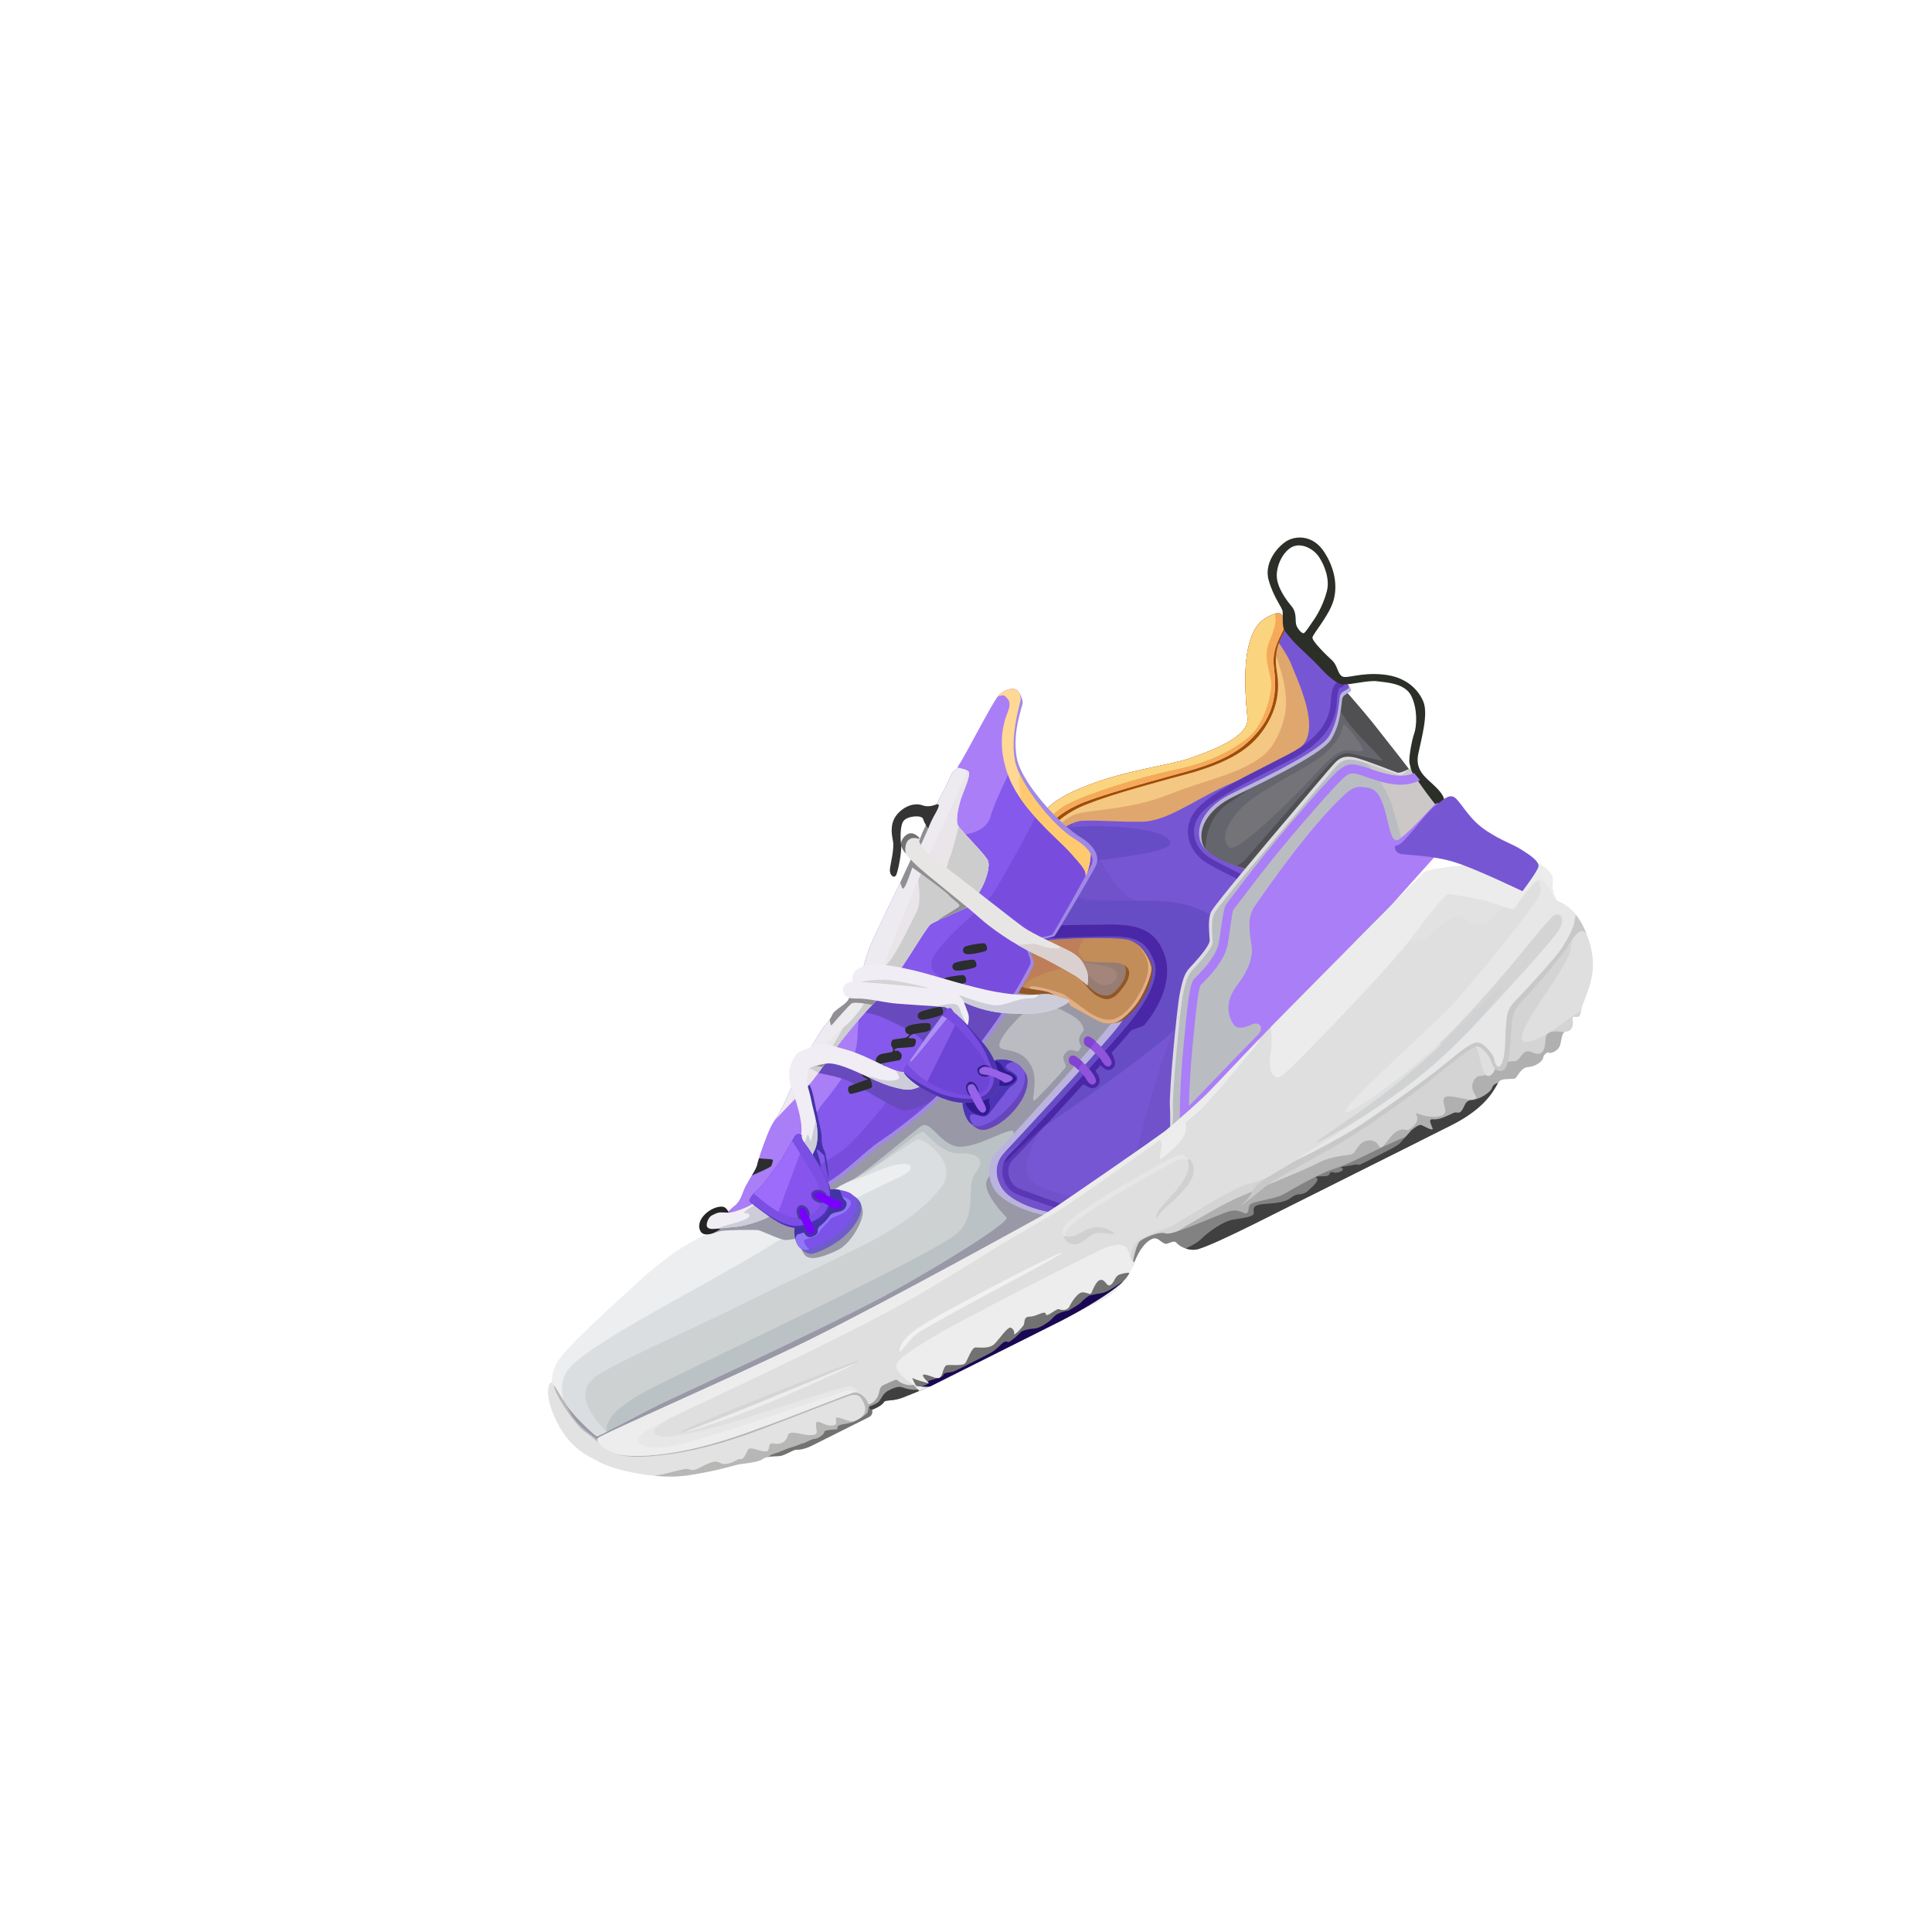 <svg width="459" height="459" viewBox="0 0 459 459" fill="none" xmlns="http://www.w3.org/2000/svg">
<g clip-path="url(#clip0_7_88)">
<path d="M174.995 287.87C173.677 288.53 170.042 292.126 166.935 293.682C163.827 295.237 159.263 297.537 151.12 305.017C142.977 312.498 134.215 320.391 132.333 323.728C130.451 327.065 130.775 331.371 132.494 334.743C134.215 338.113 139.474 341.865 141.074 343.197C142.674 344.529 144.069 344.643 145.916 344.162C147.763 343.681 226.101 308.421 257.794 290.307C289.486 272.193 271.916 269.43 265.513 268.174C259.11 266.918 287.475 238.079 281.742 226.69C276.008 215.302 250.835 213.893 245.067 216.634C239.299 219.375 189.313 274.334 185.08 278.827C180.847 283.319 176.313 287.21 174.995 287.87Z" fill="#ECEEEF"/>
<path d="M245.066 216.632C250.834 213.892 276.007 215.3 281.742 226.688C287.474 238.078 259.109 266.916 265.512 268.172L268.701 268.828C275.73 270.472 284.665 274.562 259.416 289.366L257.793 290.305C226.101 308.419 147.762 343.679 145.915 344.16C144.068 344.641 142.673 344.526 141.073 343.195L138.07 340.792C137.564 340.373 137.036 339.923 136.513 339.452C132.947 332.784 132.58 327.921 135.407 324.854C141.193 318.578 166.341 305.996 180.254 297.605L181.752 296.69C195.274 288.325 208.971 281.874 213.927 279.568C218.685 277.354 216.57 274.628 208.07 278.343C199.57 282.058 196.399 281.855 191.197 281.774C189.553 281.749 188.131 279.889 185.911 277.933L205.576 256.626C221.579 239.403 241.548 218.305 245.066 216.632Z" fill="#DADEE0"/>
<path d="M245.066 216.632C250.834 213.892 276.007 215.3 281.742 226.688C287.474 238.078 259.109 266.916 265.512 268.173L268.701 268.829C275.73 270.473 284.665 274.563 259.416 289.367L257.793 290.306C228.33 307.146 158.551 338.805 147.397 343.561C138.524 335.241 136.662 330.242 142.136 326.641C147.248 323.279 162.853 316.519 176.223 309.9C189.593 303.281 194.917 300.952 204.96 295.922C215.003 290.892 220.608 286.059 223.654 282.024C228.006 276.26 219.055 269.836 217.656 270.792C216.257 271.748 210.309 275.491 206.486 278.237C202.663 280.984 194.724 283.568 190.27 282.822C188.709 282.561 190.699 276.622 194.581 268.515L214.239 247.344C228.069 232.609 242.164 218.012 245.066 216.632Z" fill="#CDD1D2"/>
<path d="M221.214 262.131C224.969 259.981 242.934 261.56 245.164 265.768C247.394 269.976 262.791 285.651 255.194 291.322L253.013 292.871C252.778 293.033 252.531 293.203 252.271 293.381L248.61 295.353C215.862 312.801 157.514 339.249 147.398 343.563C146.203 342.443 145.136 341.383 144.196 340.379C143.589 337.862 145.612 334.551 154.858 329.765L158.975 327.718C178.916 317.936 221.895 297.668 227.136 293.2C232.633 288.514 229.168 281.959 231.804 278.598C234.44 275.237 231.877 273.84 227.899 274.042C223.922 274.244 219.837 269.041 219.426 268.934C219.015 268.826 218.124 269.347 217.489 269.79C215.936 270.873 212.748 273.36 209.767 275.735L207.802 277.06C205.906 278.305 204.268 279.262 203.354 279.508C200.128 280.374 217.459 264.28 221.214 262.131Z" fill="#BBC2C5"/>
<path d="M245.066 216.632C250.834 213.892 276.007 215.3 281.742 226.688C287.474 238.078 259.109 266.916 265.512 268.172L268.701 268.828C275.73 270.472 284.665 274.562 259.416 289.366L257.793 290.305C226.101 308.419 147.762 343.679 145.915 344.16C144.068 344.641 142.673 344.526 141.073 343.195L138.671 341.283C137.655 340.461 136.501 339.485 135.438 338.445L134.369 336.608C133.888 335.761 133.499 335.039 133.253 334.535C131.99 331.911 132.342 330.401 133.873 332.715L134.219 333.27C136.038 336.349 141.29 341.082 141.784 341.246C142.231 341.395 150.574 336.673 157.524 333.309L179.871 322.828C190.206 317.917 201.811 312.298 208.841 308.585L210.184 307.869C222.545 301.205 240.278 290.217 239.11 289.233L237.989 288.018C235.844 285.571 233.441 282.07 234.577 280.174L237.517 275.563C239.325 272.691 241.148 269.559 240.779 268.826C240.164 267.605 232.999 272.326 228.273 272.446C223.547 272.566 221.177 265.783 218.765 267.582C216.353 269.381 205.123 278.869 202.98 280.014C200.837 281.159 198.475 282.019 197.871 283.263C197.267 284.507 201.051 284.276 202.109 284.258C203.167 284.24 205.18 286.08 204.961 288.335C204.742 290.59 202.115 295.573 198.834 297.093C195.553 298.613 192.413 299.674 191.176 298.131C190.351 297.103 190.024 295.772 190.195 294.139L186.932 294.607C185.574 294.782 181.01 292.327 179.949 292.231C178.888 292.135 173.289 292.193 171.536 292.429C170.075 292.626 169.205 293.284 168.108 293.16L167.938 293.118C170.47 291.582 173.144 289.092 174.535 288.144L174.993 287.865C176.123 287.3 179.615 284.36 183.255 280.702L185.077 278.821C189.312 274.332 239.298 219.374 245.066 216.632Z" fill="#9998A7"/>
<path d="M262.637 237.321C265.382 237.189 269.062 233.013 267.999 230.26C266.936 227.507 258.393 225.705 255.854 225.839C253.315 225.973 251.366 227.027 254.179 230.322C256.992 233.617 259.892 237.453 262.637 237.321Z" fill="#A3857C"/>
<path d="M256.651 228.518C259.854 229.049 264.485 229.532 265.157 230.932C265.829 232.332 264.82 233.883 262.356 234.066C259.891 234.25 255.518 227.384 253.813 227.294C252.109 227.203 247.34 227.85 248.583 230.409C249.825 232.968 261.67 239.333 262.869 239.855C264.067 240.377 270.673 236.62 270.723 234.293C270.773 231.966 272.722 227.252 267.821 226.247C262.92 225.241 253.449 227.987 256.651 228.518Z" fill="#967D73"/>
<path d="M245.973 261.272C246.77 260.561 250.188 257.134 253.105 253.646C253.676 252.963 251.791 251.703 253.124 250.162C254.457 248.621 255.855 250.224 256.23 249.66C256.584 249.127 256.623 249.213 256.858 248.756C257.01 248.492 256.065 247.629 256.442 246.51C256.819 245.392 257.483 245.031 257.455 244.648C257.26 242.017 253.201 240.521 251.975 239.822C250.551 239.01 244.709 239.226 242.458 241.346C240.207 243.466 235.695 248.557 238.125 249.186C240.555 249.815 243.36 249.849 245.121 253.492C246.882 257.135 244.5 262.587 245.973 261.272Z" fill="#BBBCC1"/>
<path d="M288.07 186.977C280.107 191.43 273.844 198.144 281.058 203.52C285.868 207.104 292.346 211.222 300.492 215.874L336.114 185.16C336.04 184.663 335.977 184.381 335.926 184.313C331.755 178.788 329.01 175.467 327.27 173.192C325.498 170.875 322.321 167.124 317.739 161.939C314.277 168.145 310.471 172.857 306.321 176.078C300.097 180.909 296.034 182.524 288.07 186.977Z" fill="#65656E"/>
<path d="M319.028 172.404C318.901 173.927 317.972 175.971 314.836 178.964C311.7 181.958 298.966 187.619 294.742 192.141C290.518 196.663 290.306 199.988 292.152 201.361C293.998 202.734 307.828 188.987 311.653 184.808C315.478 180.629 317.116 178.92 319.145 178.415C321.173 177.91 324.695 179.322 323.702 177.648C322.707 175.974 319.155 170.881 319.028 172.404Z" fill="#737378"/>
<path d="M317.74 161.939L320.321 164.878C322.733 167.645 324.64 169.896 326.04 171.63L332.824 180.261C333.758 181.463 334.79 182.806 335.927 184.313L335.982 184.452L336.115 185.16L300.493 215.874C297.02 213.891 293.849 212.004 290.983 210.215C291.08 208.097 291.662 206.042 292.149 206.166C292.953 206.371 295.116 205.007 295.686 204.396L306.678 191.805C311.274 186.565 315.811 181.455 316.931 180.422C318.619 178.864 319.968 178.816 321.164 179.062L324.982 180.009C326.467 180.356 328.014 180.699 328.431 180.739C329.061 180.799 322.377 174.647 319.815 170.994L319.408 170.377C317.251 166.852 315.99 169.757 315.197 171.4C314.404 173.043 301.421 184.761 292.303 190.529C285.236 194.999 286.033 203.22 286.988 207.658C284.781 206.201 282.81 204.827 281.06 203.523C273.845 198.147 280.108 191.433 288.072 186.98C296.035 182.527 300.099 180.912 306.323 176.081C310.471 172.858 314.277 168.145 317.74 161.939Z" fill="#504F51"/>
<path d="M252.899 289.361C244.934 288.938 237.881 285.401 236.225 282.617C234.569 279.833 234.43 276.168 236.742 273.762C239.054 271.356 260.744 247.595 264.119 242.954C267.493 238.313 271.271 232.804 270.15 229.495C269.029 226.186 263.465 225.879 258.801 225.987C254.137 226.095 247.39 225.487 244.244 225.805C241.098 226.123 244.822 204.936 245.71 199.795C246.597 194.654 246.981 191.389 256.89 187.199C266.798 183.009 277.216 182.035 282.783 180.116C288.349 178.196 296.858 174.917 296.392 170.572C295.926 166.228 295.437 159.345 296.477 154.266C297.517 149.187 299.352 147.574 301.132 146.587C302.912 145.6 303.958 145.491 304.321 145.896C304.684 146.301 305.255 146.605 305.261 147.001C305.267 147.397 304.917 148.549 305.108 149.22C305.299 149.891 310.181 154.906 312.131 156.69C314.081 158.473 318.822 161.266 319.396 161.792C319.97 162.318 321.369 163.731 320.899 164.222C320.429 164.713 319.277 164.952 318.953 165.833C318.629 166.714 318.753 171.641 316.251 175.671C313.749 179.7 296.19 187.614 292.311 189.66C288.432 191.705 284.619 195.589 285.567 200.027C286.515 204.465 295.515 206.273 300.333 207.613C305.151 208.953 326.705 219.106 327.043 221.852C327.381 224.598 299.434 255.326 288.48 264.578C277.526 273.83 260.864 289.785 252.899 289.361Z" fill="#BAB3DD"/>
<path d="M253.718 288.494C245.753 288.071 239.623 284.897 237.967 282.113C236.311 279.329 236.367 276.232 238.679 273.826C240.991 271.42 262.714 247.991 266.089 243.35C269.463 238.709 272.719 232.407 271.598 229.097C270.477 225.788 265.373 224.811 260.71 224.918C256.047 225.025 247.85 224.815 244.705 225.133C241.56 225.451 244.823 204.934 245.711 199.793C246.598 194.652 246.982 191.387 256.891 187.197C266.799 183.007 277.217 182.033 282.784 180.114C288.35 178.194 296.859 174.915 296.393 170.57C295.927 166.226 295.438 159.343 296.478 154.264C297.518 149.185 299.353 147.572 301.133 146.585C302.913 145.598 303.959 145.489 304.322 145.894C304.685 146.299 305.256 146.603 305.262 146.999C305.268 147.395 304.918 148.547 305.109 149.218C305.3 149.889 310.182 154.904 312.132 156.688C314.082 158.471 318.823 161.264 319.397 161.79C319.971 162.316 320.811 163.05 320.341 163.541C319.871 164.032 318.719 164.271 318.395 165.152C318.071 166.033 318.195 170.96 315.693 174.99C313.191 179.019 295.632 186.933 291.753 188.979C287.874 191.025 284.061 194.908 285.009 199.346C285.957 203.784 294.446 206.068 299.264 207.409C304.082 208.749 326.195 219.581 326.533 222.327C326.871 225.073 299.435 255.324 288.481 264.576C277.527 273.828 261.683 288.917 253.718 288.494Z" fill="#7756D3"/>
<path d="M243.889 277.855C244.381 282.822 251.82 283.129 255.263 284.662C257.074 285.469 259.945 285.736 262.45 285.394C259.073 287.406 256.055 288.618 253.717 288.494C245.752 288.071 239.622 284.897 237.966 282.113C236.31 279.329 236.366 276.232 238.678 273.826L246.669 265.227C248.984 262.712 251.557 259.902 254.063 257.14C247.93 265.863 243.571 274.64 243.889 277.855ZM318.761 216.606L317.344 214.944C320.219 218.271 322.9 221.508 325.385 224.655C320.279 232.221 299.635 254.76 289.59 263.618L288.48 264.578C282.332 269.771 274.644 276.802 267.674 281.897L268.252 279.946C270.562 271.77 275.768 250.32 279.462 243.539C282.342 238.254 294.715 228.878 316.583 215.412C317.335 215.812 318.061 216.212 318.761 216.606ZM256.517 187.357L256.28 187.744C251.817 195.188 255.877 198.435 259.036 201.061C262.775 204.17 263.01 213.158 275.398 216.282L276.666 216.736C285.934 219.558 276.751 231.67 267.063 241.956C270.052 237.513 272.608 232.084 271.596 229.096C270.555 226.023 266.08 224.961 261.712 224.911L257.865 224.949C253.23 224.965 247.276 224.872 244.702 225.132C241.79 225.427 244.372 207.858 245.475 201.173L245.965 198.322C246.755 194.06 247.926 191.06 256.517 187.357Z" fill="#7152CB"/>
<path d="M280.243 214.61C291.135 216.859 296.114 223.376 288.869 234.704C284.382 241.718 267.576 254.849 238.45 274.095L249.375 262.282C255.811 255.257 263.174 247.095 265.658 243.917L266.088 243.35C269.462 238.709 272.718 232.407 271.597 229.097C270.556 226.024 266.081 224.962 261.713 224.912L257.866 224.95C253.231 224.966 247.277 224.873 244.703 225.133C243.248 225.28 244.195 214.04 244.614 208.853C250.992 212.136 256.574 213.829 261.36 213.933C268.54 214.088 275.168 213.562 280.243 214.61ZM254.186 196.557L256.273 196.375C264.758 195.835 278.256 197.1 277.996 200.358C277.765 203.255 255.361 204.609 244.619 206.712L245.463 201.259L246.029 197.997C249.452 197.226 252.315 196.771 254.186 196.557Z" fill="#674DC5"/>
<path d="M299.919 147.41C303.251 151.699 305.445 154.955 306.5 157.179L308.374 161.714C310.387 166.814 312.548 173.629 309.503 177.052C305.588 181.453 296.541 184.06 289.68 187.412C282.819 190.764 276.858 195.076 271.518 195.208C266.179 195.341 261.554 194.818 257.127 194.997C254.818 195.09 250.902 197.356 245.381 201.794L245.97 198.305C246.768 193.991 247.971 190.969 256.889 187.198C266.797 183.008 277.215 182.034 282.782 180.115L285.755 179.043C290.935 177.072 296.779 174.192 296.391 170.571C295.925 166.227 295.436 159.344 296.476 154.265C297.256 150.455 298.483 148.596 299.799 147.488L299.919 147.41Z" fill="#DFA76D"/>
<path d="M297.384 151.09C299.577 150.645 301.168 151.114 301.895 152.815C306.542 163.684 306.625 169.508 302.777 176.325C299.143 182.764 288.913 184.538 279.593 188.03L277.959 188.665C268.231 192.6 258.263 192.286 255.14 193.599C253.248 194.395 250.387 196.725 246.559 200.589L245.381 201.794L245.97 198.305L246.261 196.912C247.131 193.31 248.962 190.55 256.889 187.198C266.797 183.008 277.215 182.034 282.782 180.115L285.755 179.043L287.715 178.262C292.298 176.341 296.73 173.739 296.391 170.572C295.925 166.228 295.436 159.345 296.476 154.266C296.649 153.419 296.845 152.669 297.058 152.002L297.384 151.09Z" fill="#F4C782"/>
<path d="M304.32 145.895C304.683 146.3 305.254 146.604 305.26 147C305.265 147.297 305.069 148.019 305.051 148.645L305.315 149.658L304.3 151.689C303.197 153.992 302.796 156.345 303.367 159.754C304.03 163.711 303.603 168.238 300.345 173.106C297.087 177.974 292.059 180.956 283.178 183.569C279.821 184.452 275.978 185.506 271.649 186.729C265.156 188.564 261.505 189.773 258.201 191.064C253.574 192.871 251.114 195.174 248.573 197.607C247.959 198.195 246.73 197.744 246.123 197.571L246.45 196.224C247.394 192.95 249.475 190.333 256.89 187.198C266.798 183.008 277.216 182.034 282.783 180.115L285.756 179.043C290.936 177.072 296.78 174.192 296.392 170.571C295.926 166.227 295.437 159.344 296.477 154.265C297.517 149.186 299.352 147.573 301.132 146.586C302.91 145.599 303.957 145.49 304.32 145.895Z" fill="#9F4C0B"/>
<path d="M304.32 145.895C304.683 146.3 305.254 146.604 305.26 147C305.265 147.297 305.069 148.019 305.051 148.645L305.107 149.219L304.092 151.25C302.989 153.553 302.246 155.726 302.68 158.841C303.237 162.846 303.209 168.273 299.381 173.142C295.792 177.706 291.69 180.413 282.809 183.026L272.684 185.845C266.191 187.68 260.845 189.302 257.54 190.593C252.913 192.4 250.561 194.568 248.02 197.001C247.406 197.589 246.731 197.743 246.124 197.571L246.451 196.224C247.395 192.95 249.476 190.333 256.891 187.198C266.799 183.008 277.217 182.034 282.784 180.115L285.757 179.043C290.937 177.072 296.781 174.192 296.393 170.571C295.927 166.227 295.438 159.344 296.478 154.265C297.518 149.186 299.353 147.573 301.133 146.586C302.91 145.599 303.957 145.49 304.32 145.895Z" fill="#FBD47F"/>
<path d="M304.32 145.895C304.683 146.3 305.254 146.604 305.26 147C305.265 147.297 305.069 148.019 305.051 148.645L305.107 149.219L304.092 151.25C302.989 153.553 302.246 155.726 302.68 158.841C303.237 162.846 303.209 168.273 299.381 173.142C295.792 177.706 291.69 180.413 282.809 183.026L272.684 185.845L268.535 187.036C263.916 188.385 260.11 189.589 257.54 190.593C252.913 192.4 250.561 194.568 248.02 197.001C247.789 197.223 247.549 197.383 247.307 197.487C248.29 195.621 250.144 192.827 253.649 191.025C258.82 188.366 269.896 184.931 277.856 183.128L279.633 182.742C287.631 181.087 293.684 177.784 296.977 174.841C300.27 171.898 301.953 165.631 302.021 162.813C302.09 159.995 299.807 156.414 301.622 152.251C303.035 149.011 303.376 146.896 302.794 145.834C303.589 145.589 304.09 145.64 304.32 145.895Z" fill="#F4AA5A"/>
<path d="M305.436 214.556L291.165 207.433C288.462 206.057 286.882 205.181 286.014 204.561C282.06 201.737 280.658 196.251 284.428 192.117C286.509 189.835 290.106 187.514 296.011 184.392L305.977 179.271L306.535 178.975C312.47 175.807 315.485 172.046 316.053 167.878L316.141 166.909C316.29 163.66 316.984 161.909 318.565 161.907C318.958 161.906 319.278 162.225 319.279 162.618C319.279 162.913 319.1 163.167 318.845 163.275L318.568 163.331C318.129 163.332 317.68 164.462 317.565 166.973C317.331 172.073 314.013 176.598 307.207 180.231L298.335 184.785C291.587 188.274 287.596 190.758 285.482 193.076C282.362 196.497 283.519 201.025 286.843 203.4C287.618 203.954 289.109 204.781 291.628 206.067L304.936 212.702L311.018 215.844C319.568 220.382 322.3 228.934 320.167 234.358C318.942 237.472 274.53 278.465 269.115 281.461C265.496 283.463 260.934 285.737 254.906 288.314L246.826 285.612C244.007 284.647 242.214 283.995 241.436 283.652C238.301 282.269 236.693 277.395 239.773 274.355L242.846 271.179C250.22 263.399 265.891 246.234 268.779 242.505C273.381 236.564 275.456 231.583 274.202 228.39C272.42 223.849 270.299 222.4 263.589 222.452L258.77 222.539C254.053 222.664 248.179 222.917 241.151 223.296C236.465 223.549 238.821 222.441 248.218 219.972C254.395 219.687 259.537 219.752 263.423 219.676C271.168 219.526 274.983 221.51 276.806 227.308C278.046 231.252 277.016 237.39 271.746 243.65L268.807 244.722C263.27 251.3 244.805 271.388 240.775 275.367C238.492 277.621 239.716 281.333 242.012 282.346L243.277 282.848C245.343 283.626 249.288 285.004 254.83 286.988L259.293 284.884C262.82 283.186 265.864 281.629 268.426 280.212C273.579 277.362 317.763 236.579 318.842 233.834C320.719 229.06 318.236 221.285 310.351 217.1L308.925 216.349C307.815 215.774 306.659 215.178 305.436 214.556Z" fill="#5A37B5"/>
<path d="M248.216 219.975C254.393 219.69 259.535 219.755 263.421 219.679C271.166 219.529 274.981 221.513 276.804 227.311C278.044 231.255 277.014 237.393 271.744 243.653L268.805 244.725L266.238 247.697C265.45 248.594 265.033 249.005 264.096 250.055C263.992 250.213 265.845 252.758 264.306 253.887C262.767 255.016 261.584 252.934 261.398 253.105C261.113 253.46 260.856 253.736 260.305 254.346C260.151 254.566 262.183 256.423 260.735 257.996C259.287 259.569 257.625 257.268 257.221 257.712C254.284 260.942 251.773 263.698 249.026 266.66C245.026 270.179 241.291 273.624 238.404 276.554C238.65 275.769 239.098 275.019 239.77 274.356L242.843 271.18L251.78 261.576C258.937 253.79 266.812 245.042 268.776 242.506C273.378 236.565 275.453 231.584 274.199 228.391C272.417 223.85 270.296 222.401 263.586 222.453L258.767 222.54L255.012 222.658C252.364 222.752 249.428 222.879 246.202 223.037L241.147 223.298C236.464 223.553 238.819 222.445 248.216 219.975Z" fill="#4A27A6"/>
<path d="M254.569 250.846L254.847 250.78C255.875 250.652 258.655 253.676 259.602 255.062C260.549 256.447 260.618 257.061 259.944 257.546C259.27 258.031 258.396 257.072 257.981 256.252C257.565 255.432 255.66 253.654 255.218 253.306C254.776 252.958 254.333 252.976 254.075 252.492C253.816 252.008 253.821 250.908 254.848 250.78L254.569 250.846ZM258.285 246.565L258.563 246.499C259.591 246.371 262.371 249.395 263.318 250.781C264.265 252.166 264.334 252.78 263.66 253.265C262.986 253.75 262.112 252.791 261.697 251.971C261.281 251.151 259.376 249.373 258.934 249.025C258.492 248.677 258.049 248.695 257.791 248.211C257.532 247.727 257.537 246.627 258.564 246.499L258.285 246.565Z" fill="#9053DC"/>
<path d="M254.468 250.889L254.848 250.779C255.349 250.717 256.267 251.404 257.185 252.285L256.166 254.165L255.443 253.494C255.349 253.412 255.273 253.347 255.218 253.304C254.776 252.956 254.333 252.974 254.075 252.49C253.89 252.144 253.84 251.484 254.2 251.089L254.468 250.889ZM258.009 246.323L258.388 246.205C258.802 246.154 259.529 246.661 260.311 247.376C259.905 247.919 259.496 248.506 259.083 249.136L258.934 249.024C258.492 248.676 257.898 248.549 257.639 248.065C257.454 247.719 257.391 246.983 257.744 246.544L258.009 246.323Z" fill="#8343D1"/>
<path d="M262.783 243.051C264.277 243.327 265.863 243.077 267.322 242.035C268.781 240.993 271.192 238.273 272.438 235.623C273.684 232.973 273.762 231.978 273.913 230.43C274.064 228.882 271.536 224.536 269.269 223.775C267.002 223.014 269.71 224.541 270.63 227.053C271.549 229.565 271.028 234.501 269.319 236.974C267.611 239.447 261.29 242.775 262.783 243.051Z" fill="#8A532D"/>
<path d="M264.879 243.007C265.989 242.766 268.593 240.577 270.359 238.016C272.125 235.455 273.563 231.47 273.553 230.152C273.543 228.834 271.502 224.005 267.833 223.238C264.164 222.471 251.879 223.076 249.682 223.346C248.218 223.526 247.138 223.667 246.442 223.768C251.638 226.482 254.549 227.926 255.173 228.1C256.11 228.362 258.901 228.486 261.175 228.63C263.449 228.774 266.644 228.27 267.361 229.8C268.078 231.33 267.569 231.977 267.144 232.835C266.719 233.693 265.067 236.217 263.899 236.725C262.731 237.234 261.15 236.643 259.798 235.539C258.446 234.435 257.015 232.334 254.961 231.466C253.592 230.887 252.524 230.335 251.759 229.81L243.677 224.097L236.555 234.863C241.26 235.858 244.246 236.338 245.513 236.304C247.413 236.253 248.498 236.008 249.28 236.221C250.062 236.434 253.039 236.876 253.402 237.459C253.765 238.042 254.082 238.765 254.555 239.07C255.028 239.375 258.339 241.187 260.38 242.291C262.419 243.395 263.769 243.248 264.879 243.007Z" fill="#C28D59"/>
<path d="M236.555 234.863L243.677 224.097L251.759 229.81C251.891 229.9 252.032 229.992 252.181 230.084C247.973 231.122 245.224 232.226 243.938 233.396C243.003 234.246 242.924 235.172 243.701 236.174C242.333 235.998 240.384 235.652 237.863 235.136L236.555 234.863ZM246.442 223.768L249.682 223.346C250.712 223.219 253.958 223.019 257.494 222.922C256.431 224.775 256.045 225.971 256.329 226.51C256.628 227.077 257.173 227.717 257.963 228.428L256.601 228.318C255.983 228.257 255.479 228.186 255.172 228.101L254.669 227.908C253.515 227.409 250.772 226.029 246.442 223.768Z" fill="#BD7E59"/>
<path d="M246.457 235.423C244.599 235.018 243.892 234.406 245.27 234.319C246.648 234.232 251.712 235.815 252.443 236.121C253.174 236.427 255.284 238.08 257.052 239.321L257.645 239.755C259.192 240.949 262.03 242.713 264.376 242.158C266.722 241.603 268.67 239.302 269.873 237.418C271.076 235.533 273.345 231.683 272.678 228.697C272.387 227.396 271.51 225.633 269.955 224.22C272.279 225.902 273.545 229.114 273.553 230.152C273.563 231.471 272.124 235.455 270.359 238.016C268.594 240.577 265.99 242.766 264.879 243.007C263.769 243.248 262.418 243.395 260.378 242.291L254.553 239.07C254.316 238.917 254.119 238.66 253.936 238.369L253.401 237.459C253.038 236.876 250.062 236.434 249.279 236.221C248.92 236.123 248.497 236.122 247.961 236.154L247.088 235.669C246.837 235.544 246.626 235.46 246.457 235.423Z" fill="#E1AE86"/>
<path d="M256.488 232.386C257.776 233.388 258.728 234.507 259.718 235.316C261.07 236.42 262.641 236.826 263.809 236.317C264.831 235.872 266.163 234.286 266.78 233.222L266.994 232.829C267.419 231.971 267.633 230.686 267.362 229.801C267.285 229.549 267.081 229.377 266.864 229.227C267.556 229.512 268.079 230.051 268.194 230.602C268.469 231.921 267.905 233.412 265.918 235.708C263.931 238.004 262.215 237.531 260.539 236.56C259.868 236.171 259.172 235.481 258.487 234.716L256.488 232.386ZM250.745 236.526L249.279 236.22C248.497 236.007 247.412 236.252 245.512 236.303C244.499 236.33 242.385 236.028 239.171 235.397L236.554 234.862L237.809 232.988L243.462 234.697C244.022 234.903 247.241 235.2 248.645 235.577C249.217 235.731 249.962 236.074 250.745 236.526Z" fill="#925728"/>
<path d="M241.364 163.821C240.529 163.404 238.839 163.763 237.464 164.998C236.089 166.233 229.054 180.14 227.916 181.596C227.643 182.034 227.46 182.415 227.367 182.74C226.617 183.017 226.033 183.737 225.615 184.9C224.988 186.645 219.623 196.311 218.83 198.652C218.037 200.993 214.536 208.153 214.297 208.817C214.058 209.481 207.777 221.992 206.488 225.41C205.2 228.828 205.124 230.411 204.584 231.81C204.044 233.209 202.153 236.337 201.538 237.539C200.924 238.74 198.219 239.938 197.78 241.05C197.341 242.162 196.458 242.991 195.429 244.382C194.4 245.773 191.135 251.494 190.139 253.485C189.143 255.476 187.455 259.873 185.9 262.99C184.346 266.107 183.675 266.28 182.454 269.29C181.233 272.301 180.094 275.761 179.887 276.778C179.68 277.795 178.075 280.066 177.179 281.789C176.283 283.512 176.158 285.239 174.454 286.568C172.75 287.897 171.836 289.949 174.563 289.948C177.29 289.947 192.81 284.026 197.1 281.617C201.39 279.207 205.984 274.223 209.484 271.922C212.984 269.621 218.892 265.01 222.148 261.965C225.404 258.92 233.493 248.693 237.451 242.923C241.409 237.153 245.229 230.246 245.562 229.264C245.784 228.61 245.146 226.773 243.649 223.753C247.985 223.11 250.289 222.646 250.559 222.362C250.964 221.936 259.751 207.046 260.392 205.593C261.033 204.14 260.979 201.512 256.522 198.781C252.065 196.05 242.711 186.162 241.569 180.079C240.427 173.995 242.88 167.925 242.961 167.055C243.041 166.185 242.199 164.237 241.364 163.821Z" fill="#A089E5"/>
<path d="M241.364 163.821C240.529 163.404 238.839 163.763 237.464 164.998C236.089 166.233 229.054 180.14 227.916 181.596C227.643 182.034 227.46 182.415 227.367 182.74C226.617 183.017 226.033 183.737 225.615 184.9C224.988 186.645 219.623 196.311 218.83 198.652C218.037 200.993 214.536 208.153 214.297 208.817C214.058 209.481 207.777 221.992 206.488 225.41C205.2 228.828 205.124 230.411 204.584 231.81C204.044 233.209 202.153 236.337 201.538 237.539C200.924 238.74 198.219 239.938 197.78 241.05C197.341 242.162 196.458 242.991 195.429 244.382C194.4 245.773 191.135 251.494 190.139 253.485C189.143 255.476 187.455 259.873 185.9 262.99C184.346 266.107 183.675 266.28 182.454 269.29C181.233 272.301 180.094 275.761 179.887 276.778C179.68 277.795 178.075 280.066 177.179 281.789C176.283 283.512 176.158 285.239 174.454 286.568C172.75 287.897 171.13 289.379 173.857 289.378C176.584 289.377 192.305 283.271 196.595 280.861C200.885 278.451 205.479 273.467 208.979 271.166C212.479 268.865 218.387 264.254 221.643 261.209C224.899 258.164 232.988 247.937 236.946 242.167C240.904 236.397 244.456 229.895 244.789 228.914C245.011 228.26 244.373 226.423 242.876 223.403C247.36 222.741 249.737 222.269 250.007 221.985C250.412 221.559 258.65 206.897 259.292 205.444C259.933 203.991 259.427 201.831 254.97 199.1C250.513 196.369 242.259 186.631 241.116 180.547C239.973 174.463 242.391 167.146 242.472 166.276C242.552 165.406 242.199 164.237 241.364 163.821Z" fill="#AA7EF7"/>
<path d="M241.121 180.574C242.21 186.279 249.517 195.173 254.093 198.509L254.969 199.1C259.426 201.831 259.932 203.991 259.291 205.444L258.854 206.31C257.002 209.826 250.369 221.604 250.006 221.985C249.736 222.269 247.359 222.741 242.875 223.403C244.372 226.422 245.01 228.259 244.788 228.914L244.518 229.529C243.561 231.51 240.408 237.118 236.945 242.168C232.987 247.938 224.898 258.165 221.642 261.21C218.386 264.255 212.478 268.866 208.978 271.167C205.478 273.468 200.884 278.453 196.594 280.862C194.167 282.226 188.079 284.773 182.757 286.728C183.246 285.223 182.799 283.253 184.291 282.226L185.076 281.749C191.743 278.195 190.964 267.547 195.573 262.06C200.182 256.573 202.692 252.109 203.401 248.938C204.11 245.767 203.315 243.385 204.972 237.616L211.017 229.397C215.242 223.575 218.001 219.559 219.292 217.35C222.037 212.657 225.219 198.687 228.209 198.417C231.199 198.147 234.645 196.916 235.383 193.83C235.684 192.573 236.726 190.086 238.131 186.992L241.121 180.574Z" fill="#8459EB"/>
<path d="M254.093 198.509L254.969 199.1C259.426 201.831 259.932 203.991 259.291 205.444L258.854 206.31L254.797 213.678C252.528 217.724 250.216 221.764 250.007 221.985C249.737 222.269 247.36 222.741 242.876 223.403C244.373 226.422 245.011 228.259 244.789 228.914L244.519 229.529L243.928 230.686C242.706 232.992 240.357 237.064 237.739 240.995L236.946 242.168C232.988 247.938 224.899 258.165 221.643 261.21C218.387 264.255 212.479 268.866 208.979 271.167C205.479 273.468 200.885 278.453 196.595 280.862C194.168 282.226 188.08 284.773 182.758 286.728C183.247 285.223 184.264 283.781 185.755 282.754L186.54 282.277C187.619 281.702 188.58 280.992 189.453 280.185L195.731 276.216C197.781 274.901 199.278 273.912 200.221 273.248C204.768 270.043 222.309 247.889 225.664 240.031C229.018 232.174 219.836 232.905 221.404 228.222C222.972 223.539 233.691 215.728 236.03 212.103L237.171 210.236C239.397 206.477 243.564 199.011 247.297 191.697C249.581 194.541 252.097 197.054 254.093 198.509Z" fill="#784DDE"/>
<path d="M191.776 257.014C192.354 257.59 192.832 258.686 193.209 260.303L193.423 261.335C193.97 264.29 195.025 268.109 195.191 269.797L195.211 270.277C195.156 271.585 195.516 272.877 195.846 273.414C196.176 273.952 196.531 276.705 196.666 277.685C196.756 278.338 196.824 279.158 196.872 280.144L196.401 278.074C196.272 277.45 196.17 276.891 196.096 276.397L196.005 275.706C195.905 274.789 195.849 274.547 195.683 274.367L195.056 273.81C194.426 273.164 193.972 272.934 194.046 273.367L194.366 274.351C194.737 275.564 195.246 277.575 194.928 277.203L194.539 276.662C194.197 276.148 193.691 275.325 193.02 274.195C192.264 273.069 191.888 272.317 191.891 271.94L192.13 269.141C192.267 267.143 192.323 264.574 191.811 263.106L190.225 258.642L191.776 257.014Z" fill="#4433A5"/>
<path d="M206.654 235.855C209.545 234.115 213.15 235.022 218.738 234.708C223.909 234.417 234.995 236.449 239.712 237.945C238.835 239.331 237.901 240.77 236.944 242.166C233.25 247.552 225.957 256.82 222.354 260.507L221.641 261.208C221.489 261.35 221.332 261.495 221.169 261.644C218.034 263.377 215.754 264.066 214.306 263.723C211.86 263.144 204.14 257.917 201.107 256.631C198.074 255.345 190.921 254.354 190.875 254.374L193.599 250.744C193.804 250.474 194.02 250.189 194.248 249.888L201.309 251.567C206.298 252.725 213.104 256.012 214.528 256.467C215.952 256.922 218.846 251.458 219.53 249.164C220.161 247.046 217.131 245.317 213.544 243.54L212.638 243.095C209.116 241.374 206.968 240.579 204.531 240.51L203.601 240.518C200.749 240.64 203.764 237.595 206.654 235.855Z" fill="#694ABE"/>
<path d="M180.514 275.216C181.861 275.39 183.717 275.282 183.63 275.671C183.542 276.059 183.433 276.608 183.257 276.978C183.081 277.348 180.455 278.469 178.957 279.13L178.639 279.275C179.244 278.264 179.775 277.333 179.888 276.777C179.952 276.462 180.107 275.91 180.325 275.21C180.395 275.203 180.455 275.209 180.514 275.216ZM215.774 243.755C216.741 243.282 219.017 243.047 220.06 243.054C221.103 243.06 221.139 243.463 221.143 244.169C221.147 244.876 220.118 245.109 219.765 245.179C219.412 245.249 217.177 245.567 216.756 245.718C216.335 245.869 215.758 246.551 215.899 246.626C216.04 246.701 216.689 246.577 217.287 246.78C217.885 246.983 217.469 248.308 217.186 248.575C216.903 248.842 214.544 248.896 213.442 248.99C212.34 249.084 212.262 249.78 212.918 249.631C213.574 249.482 214.021 250.227 214.168 250.441C214.316 250.655 214.198 251.796 213.654 251.876C213.11 251.957 209.523 252.654 209.22 252.715C208.917 252.776 208.911 253.195 209.693 253.01C210.475 252.825 210.436 253.804 210.479 254.262C210.521 254.719 207.784 255.272 207.206 255.341C206.701 255.402 206.412 255.591 206.633 256.132L206.891 256.646C207.212 257.37 207.293 258.303 206.988 258.462C206.645 258.64 203.321 259.669 202.368 259.862C201.415 260.055 201.244 258.272 201.828 258.032C202.412 257.792 205.639 256.547 206.007 256.499C206.375 256.452 205.814 256.126 205.416 256.007C205.018 255.888 204.737 255.435 204.814 254.774C204.891 254.113 206.861 253.266 207.63 253.155C208.398 253.044 208.481 253.024 208.159 252.318C207.838 251.612 208.532 250.725 209.139 250.495C209.746 250.265 211.604 250.087 211.943 249.904C212.282 249.721 212.228 249.079 211.864 248.644C211.5 248.209 211.812 247.035 212.192 246.99C212.572 246.945 214.604 246.615 215.12 246.536C215.635 246.457 215.903 245.911 216.043 245.762C216.182 245.613 215.446 245.756 215.22 245.264C214.992 244.773 214.807 244.228 215.774 243.755ZM223.52 239.228C224.009 239.356 224.302 240.861 223.781 241.113C223.26 241.364 219.577 242.512 218.685 242.216C217.794 241.92 217.912 240.91 218.425 240.54C218.939 240.17 223.032 239.1 223.52 239.228ZM226.557 235.319C227.046 235.447 227.339 236.952 226.818 237.204C226.297 237.456 222.614 238.603 221.722 238.307C220.831 238.011 220.949 237.001 221.462 236.631C221.976 236.261 226.068 235.191 226.557 235.319ZM228.852 231.687C229.477 231.796 229.904 233.242 229.175 233.525C228.446 233.808 225.294 234.492 224.403 234.195C223.512 233.899 223.63 232.889 224.143 232.519C224.656 232.15 228.227 231.578 228.852 231.687ZM231.278 228.006C231.903 228.115 232.33 229.561 231.601 229.844C230.872 230.127 227.808 230.83 226.916 230.534C226.025 230.238 226.143 229.228 226.656 228.858C227.17 228.488 230.653 227.897 231.278 228.006ZM233.801 224.107C234.426 224.216 234.853 225.662 234.124 225.945C233.395 226.228 230.331 226.931 229.439 226.635C228.547 226.339 228.666 225.329 229.179 224.959C229.693 224.589 233.176 223.998 233.801 224.107Z" fill="#2B2D2E"/>
<path d="M237.464 164.998C238.839 163.763 240.529 163.404 241.364 163.821C242.199 164.238 242.553 165.407 242.472 166.277L242.329 166.951C241.81 169.077 240.126 175.275 241.116 180.548C242.187 186.252 249.509 195.167 254.092 198.509L254.969 199.101C257.293 200.525 258.543 201.794 259.116 202.888C259.113 204.659 258.596 206.53 258.237 207.479L257.901 208.08L257.913 207.935C258.133 206.62 256.206 204.772 254.048 202.293C251.89 199.814 242.959 192.679 239.802 184.941C236.644 177.203 238.423 171.682 239.441 169.09C240.458 166.498 239.277 165.922 238.673 165.298C238.488 165.106 237.868 165.218 237.089 165.463L237.165 165.343L237.464 164.998Z" fill="#FFD895"/>
<path d="M254.092 198.508L254.969 199.1C257.293 200.524 258.543 201.793 259.116 202.887C259.113 204.658 258.596 206.529 258.237 207.478L257.901 208.079L257.913 207.934C258.133 206.619 256.206 204.771 254.048 202.292L253.086 201.29C250.723 198.958 245.936 194.729 242.532 189.832C242.21 187.779 242.124 185.65 242.127 183.586C244.523 189.035 250.263 195.716 254.092 198.508Z" fill="#FFCA6F"/>
<path d="M230.158 183.384C230.581 184.269 229.116 187.532 228.538 189.105C227.959 190.678 226.831 194.785 227.643 196.173C228.455 197.561 234.092 203.009 234.701 204.465C235.31 205.922 234.161 209.051 233.411 210.576C232.661 212.1 230.924 214.957 229.797 215.545L223.301 218.45C222.29 218.917 221.461 219.327 221.093 219.577C219.931 220.367 213.795 231.396 209.372 236.417L206.304 239.674C202.909 243.372 200.137 246.881 198.652 248.875L195.466 253.418C193.922 255.611 192.234 257.882 190.882 259.11C189.193 260.644 186.052 264.093 184.108 266.099L184.741 265.095C185.078 264.544 185.453 263.89 185.902 262.989C187.456 259.872 189.144 255.475 190.141 253.484L190.975 251.906C192.354 249.378 194.608 245.494 195.431 244.381L196.828 242.61C197.232 242.09 197.563 241.604 197.782 241.048C198.221 239.936 200.926 238.738 201.54 237.537C202.154 236.336 204.046 233.207 204.586 231.808C205.126 230.409 205.201 228.826 206.49 225.408L207.089 223.961C209.099 219.356 214.086 209.406 214.299 208.815L217.505 201.85C217.796 201.198 218.067 200.579 218.296 200.031L218.832 198.65C219.568 196.476 224.247 187.986 225.413 185.387L225.616 184.897C226.034 183.734 226.618 183.014 227.368 182.737L227.498 182.378C229.081 182.654 229.967 182.986 230.158 183.384Z" fill="#EDEBF0"/>
<path d="M230.158 183.384C230.581 184.269 229.116 187.532 228.537 189.105C227.958 190.678 226.83 194.785 227.642 196.173C228.454 197.561 234.091 203.009 234.7 204.465C235.309 205.922 234.16 209.051 233.41 210.576C232.66 212.1 230.923 214.957 229.796 215.545L223.3 218.45C222.289 218.917 221.46 219.327 221.092 219.577C219.93 220.367 213.794 231.396 209.371 236.417L206.303 239.674C202.908 243.372 200.136 246.881 198.651 248.875L195.465 253.418C193.921 255.611 192.233 257.882 190.881 259.11C190.176 259.751 189.218 260.725 188.199 261.789C188.478 260.746 188.845 259.731 189.299 258.742C191.412 254.147 196.066 247.903 199.656 244.703L200.697 243.839C204.11 241.239 208.694 233.471 210.383 228.754L210.72 227.723C211.888 223.703 217.806 209.625 221.05 202.557L224.288 195.694C225.389 193.311 227.274 189.126 229.942 183.14C230.045 183.218 230.117 183.3 230.158 183.384Z" fill="#E9E5E9"/>
<path d="M227.757 196.348L227.642 196.174C228.454 197.563 234.091 203.01 234.7 204.466C235.309 205.923 234.16 209.052 233.41 210.577C232.66 212.101 230.923 214.958 229.796 215.546L223.3 218.451C222.289 218.918 221.46 219.328 221.092 219.578C219.93 220.368 213.794 231.397 209.371 236.418L206.303 239.675C202.908 243.373 200.136 246.882 198.651 248.876L195.465 253.419C195.118 253.912 194.764 254.408 194.408 254.896L193.314 254.239C193.144 254.146 192.981 254.063 192.826 253.992L192.136 253.732L193.327 252.021C194.245 251.531 195.342 251.046 195.962 250.718C197.084 250.124 199.033 246.468 200.4 244.072L200.697 243.839C203.845 241.44 207.99 234.643 209.94 229.901L210.569 229.249L211.153 228.589C213.238 226.097 216.077 219.927 217.794 216.595C218.737 214.766 218.515 211.74 218.138 209.12L219.755 205.43L221.009 206.461C221.651 206.951 222.299 207.365 222.876 207.53C224.847 208.092 224.938 205.713 225.461 204.226L225.633 203.81C225.994 203.082 226.702 200.595 227.757 196.348Z" fill="#CDCDCD"/>
<path d="M192.248 252.389C192.831 251.849 192.916 252.171 195.139 251.649C195.703 251.516 196.278 251.473 196.832 251.477L195.409 253.482L194.166 253.295C194.087 253.288 194.027 253.285 193.986 253.286C193.411 253.308 192.445 253.438 191.088 253.676C191.473 253.178 191.859 252.749 192.248 252.389ZM201.852 236.96C202.185 236.722 202.497 236.575 202.941 236.493C203.719 236.349 206.319 236.464 208.491 236.436L209.37 236.417L207.204 238.714L205.645 238.461C204.091 238.227 202.658 238.091 202.276 238.417L201.484 239.204C200.115 240.646 197.76 243.344 197.578 243.561C197.394 243.78 197.187 242.931 197.124 242.197L196.827 242.611C197.231 242.091 197.562 241.605 197.781 241.049C198.22 239.937 200.925 238.739 201.539 237.538L201.852 236.96ZM222.07 191.971C222.417 191.879 222.663 191.865 222.737 191.912C222.961 192.053 222.189 193.267 221.48 194.707L219.219 199.778C218.805 200.691 218.429 201.484 218.182 201.913C217.571 202.975 223.025 207.137 224.993 208.845L225.381 209.193C226.213 209.978 229.063 212.113 231.336 213.991C230.789 214.72 230.245 215.313 229.797 215.546L222.657 218.752C224.225 217.558 227.423 215.831 227.856 215.38C228.329 214.888 226.963 214.154 225.912 213.179L225.487 212.746C224.788 211.95 221.872 209.736 216.741 206.104C215.641 209.465 214.899 211.136 214.513 211.117C214.333 211.108 214.114 210.51 213.899 209.685L217.504 201.852L218.295 200.033L218.831 198.652C219.043 198.025 219.584 196.872 220.273 195.487L222.07 191.971Z" fill="#908F91"/>
<path d="M173.16 289.525C173.454 288.141 172.758 287.118 172.036 286.777C171.314 286.436 169.141 286.827 167.471 288.508C165.802 290.189 165.897 291.793 166.525 292.676C167.153 293.559 168.637 293.323 169.644 292.851C170.652 292.379 172.865 290.909 173.16 289.525Z" fill="#242424"/>
<path d="M168.126 290.012C167.674 291.167 167.876 291.762 168.774 291.941C169.673 292.12 173.234 291.537 174.773 291.473C176.312 291.41 181.057 290.105 182.807 288.966C184.557 287.826 192.045 276.773 193.62 273.068C195.194 269.363 193.227 263.97 192.814 261.741C192.401 259.512 191.862 258.293 191.741 257.274C191.62 256.255 191.914 255.64 191.949 254.961C191.972 254.508 192.095 254.093 192.318 253.715C194.342 253.017 195.834 252.657 196.793 252.636C198.233 252.605 200.608 253.274 204.76 255.205C208.912 257.136 210.497 257.846 213.248 258.506C215.999 259.166 218.892 259.687 224.27 252.744C229.648 245.801 230.679 242.615 229.988 240.709C229.527 239.438 229.199 238.578 229.003 238.127C232.504 239.709 236.003 240.583 239.502 240.749C244.75 240.999 246.893 240.858 249.665 240.035C252.437 239.212 253.829 238.258 253.965 237.883C254.101 237.508 250.96 236.549 249.947 236.309C248.935 236.069 246.845 236.291 245.857 236.318C244.869 236.345 242.155 236.628 236.616 235.644C231.077 234.66 222.257 231.887 219.265 231.091C216.273 230.295 209.483 228.705 206.817 229.22C204.151 229.735 202.104 230.588 202.56 233.159C201.776 233.23 200.225 233.869 200.252 235.071C200.279 236.273 201.077 237.332 203.541 237.232C206.005 237.132 210.561 238.269 213.117 238.443C215.673 238.617 222.803 239.141 224.075 239.196C225.347 239.251 226.213 240.53 225.91 241.181C225.607 241.832 216.111 253.623 215.43 254.237C214.749 254.85 214.226 254.953 211.451 253.791C208.676 252.629 204.458 250.276 201.108 249.387C197.758 248.498 196.79 247.939 195.157 247.969C193.523 247.998 193.758 247.85 192.65 248.688C191.543 249.525 189.903 249.392 188.982 250.787C188.062 252.182 186.676 254.534 188.099 258.597C189.522 262.66 190.911 267.272 190.251 269.977C189.591 272.682 179.629 285.291 178.798 286.006C177.967 286.721 174.169 288.129 173.091 288.111C172.013 288.093 170.99 287.875 170.095 288.292C169.201 288.71 168.578 288.857 168.126 290.012Z" fill="#F0EDF4"/>
<path d="M204.513 233.27C212.73 233.943 217.843 234.429 219.851 234.73C222.863 235.181 213.446 232.803 210.114 232.776C207.893 232.757 206.026 232.922 204.513 233.27Z" fill="#D4D4D4"/>
<path d="M193.826 266.095C194.272 268.379 194.504 270.989 193.62 273.068C192.046 276.773 184.558 287.826 182.807 288.966C181.057 290.106 176.312 291.41 174.773 291.473C173.788 291.513 171.976 291.767 170.562 291.897L171.295 291.551C171.401 291.503 171.499 291.461 171.589 291.423C172.616 290.993 175.278 290.517 177.045 289.71C178.635 288.984 178.096 288.287 177.298 288.227L177.025 288.232C176.1 288.332 177.889 286.993 179.945 285.897C181.83 284.892 186.06 279.323 187.89 276.538L188.326 275.853C189.557 273.836 190.74 272.365 191.363 270.919L191.666 270.05C192.121 268.301 192.523 272.171 192.738 270.86L192.992 269.68C193.167 268.938 193.397 268.013 193.606 267.099L193.826 266.095ZM222.688 238.992L224.463 238.685C226.526 238.361 227.433 238.419 227.89 239.362L228.041 239.758C228.338 240.739 229.172 242.484 229.839 243.721C229.189 245.713 227.526 248.54 224.27 252.745C218.892 259.688 215.999 259.167 213.248 258.507C210.812 257.923 209.29 257.299 206.09 255.822C206.538 255.798 206.956 255.834 207.345 255.927L207.908 256.108C210.154 257.031 213.777 256.942 213.585 255.933C213.484 255.404 213.114 254.839 212.768 254.305C214.427 254.899 214.876 254.738 215.43 254.239C216.111 253.626 225.607 241.834 225.91 241.183C226.213 240.532 225.346 239.253 224.075 239.198L222.388 239.095C222.483 239.037 222.587 239.01 222.688 238.992ZM227.838 236.414C232.103 237.983 235.044 238.791 236.661 238.838C239.086 238.909 241.341 237.168 245.089 237.16C245.956 237.158 246.463 236.828 246.687 236.291C247.737 236.216 249.164 236.125 249.947 236.31L250.878 236.562C252.194 236.947 254.071 237.592 253.965 237.884C253.829 238.259 252.437 239.213 249.665 240.036C246.893 240.859 244.749 241 239.502 240.75C236.587 240.611 233.671 239.981 230.754 238.859L229.315 238.256L227.838 236.414Z" fill="#CCCDD8"/>
<path d="M258.315 234.081C258.6 232.608 258.529 231.398 258.101 230.452C257.459 229.032 257.063 227.537 254.027 225.94C250.991 224.342 245.46 221.911 243.277 220.377C241.094 218.843 230.607 210.535 227.656 208.276C224.705 206.017 220.019 202.677 219.011 201.132C218.339 200.102 218.154 199.428 218.455 199.108C217.488 198.065 216.582 197.738 215.737 198.125C214.47 198.706 213.859 200.234 214.081 200.937C214.303 201.64 214.998 202.914 217.491 205.346C219.984 207.778 228.174 214.028 232.779 218.109C237.384 222.19 243.215 225.471 246.602 227.024C249.989 228.577 253.793 230.924 254.943 231.493C255.711 231.872 256.835 232.735 258.315 234.081Z" fill="#E8E6E4"/>
<path d="M215.738 198.125C216.583 197.738 217.489 198.066 218.456 199.108C218.396 199.172 218.355 199.25 218.334 199.342L217.868 199.157C217.542 199.068 217.179 199.054 216.781 199.113C215.292 199.335 214.836 201.146 215.169 202.814C214.491 201.925 214.21 201.338 214.083 200.937C213.86 200.234 214.471 198.705 215.738 198.125Z" fill="#727272"/>
<path d="M246.802 224.488C248.718 225.191 251.561 225.786 251.984 224.912L254.027 225.939C257.063 227.537 257.459 229.032 258.101 230.451C258.529 231.397 258.6 232.607 258.315 234.08C257.131 233.003 256.175 232.236 255.448 231.777L250.672 229.102C249.703 228.569 248.661 228.015 247.629 227.509L246.603 227.022C245.255 226.404 243.521 225.513 241.631 224.406C243.698 224.582 245.043 223.842 246.802 224.488Z" fill="#DBD0D0"/>
<path d="M222.31 193.053C222.842 192.137 223.604 190.7 222.366 191.147C221.128 191.593 220.196 191.702 219.066 191.293C217.936 190.884 215.67 190.934 213.543 193.033C211.416 195.132 211.733 197.755 212.13 199.693C212.527 201.631 211.584 205.016 211.428 206.467C211.272 207.918 212.356 208.738 212.849 207.986C213.342 207.235 214.247 202.417 214.082 200.936C213.918 199.455 213.763 196.122 214.711 194.977C215.659 193.832 219.002 193.571 219.305 194.556C219.608 195.542 220.551 197.17 220.615 196.585C220.679 196.001 221.778 193.969 222.31 193.053Z" fill="#343434"/>
<path d="M201.325 293.009C198.48 295.908 194.56 297.42 193.22 297.821C191.88 298.222 189.394 296.784 188.829 293.818C188.264 290.852 190.095 287.382 191.768 285.814C193.441 284.246 196.297 282.225 198.775 282.604C201.253 282.983 203.696 284.245 204.414 285.743C205.133 287.242 204.171 290.11 201.325 293.009Z" fill="#6D5CCA"/>
<path d="M200.401 292.02C197.556 294.919 193.556 296.44 192.216 296.841C190.876 297.242 189.395 296.784 188.829 293.818C188.264 290.852 190.095 287.382 191.768 285.814C193.441 284.246 196.297 282.225 198.775 282.604C201.253 282.983 202.465 283.296 203.182 284.794C203.901 286.293 203.246 289.121 200.401 292.02Z" fill="#7B53E8"/>
<path d="M198.428 284.625C198.603 284.177 199.211 284.26 199.649 284.236C200.087 284.212 202.041 284.85 202.166 285.625C202.291 286.4 201.35 287.55 200.482 288.124C199.614 288.698 197.447 289.188 197.105 289.814C196.763 290.44 195.113 291.791 194.506 292.886C193.899 293.98 192.723 293.942 191.454 294.414C190.499 294.768 191.444 296.028 192.264 296.831C190.877 297.242 189.396 296.784 188.83 293.818C188.771 293.511 188.739 293.198 188.729 292.883L188.903 292.728L189.24 292.484C190.056 291.962 193.374 291.301 194.33 290.916C195.286 290.531 197.056 288.259 197.497 287.745C197.939 287.232 198.253 285.073 198.428 284.625Z" fill="#9175F6"/>
<path d="M198.776 282.604L199.446 282.697C199.898 283.349 199.912 284.486 200.764 285.189C201.566 285.851 201.033 287.461 199.546 287.81C198.059 288.159 197.478 288.238 196.94 289.083C196.402 289.928 195.122 291.1 194.621 291.41C194.357 291.811 194.241 292.155 194.273 292.442C194.347 293.113 193.768 293.543 192.883 293.854C191.998 294.165 191.409 293.525 191.163 293.071C190.917 292.617 190.854 292.922 189.636 293.225C189.225 293.327 189.037 293.808 188.969 294.408L188.829 293.819C188.264 290.853 190.095 287.383 191.768 285.815C193.442 284.246 196.298 282.226 198.776 282.604Z" fill="#4334A5"/>
<path d="M243.83 255.25C244.372 256.265 244.336 258.709 242.611 261.544C240.886 264.38 237.699 267.366 234.471 268.311C231.243 269.256 229.162 264.973 228.793 263.018C228.424 261.063 229.071 257.465 231.454 255.002C233.837 252.539 236.397 251.394 239.071 251.81C241.746 252.225 243.288 254.235 243.83 255.25Z" fill="#6645BD"/>
<path d="M243.231 254.401C243.773 255.416 243.68 257.776 241.953 260.295C240.226 262.814 236.66 266.453 233.431 267.398C230.203 268.343 229.163 264.973 228.794 263.018C228.425 261.063 229.072 257.465 231.455 255.002C233.838 252.539 236.398 251.394 239.072 251.81C241.746 252.225 242.689 253.386 243.231 254.401Z" fill="#7857DD"/>
<path d="M239.071 251.809C239.731 251.912 240.286 252.06 240.756 252.24C238.434 252.832 238.774 253.813 239.711 254.273C240.745 254.781 243.425 256.055 240.14 258.14C239.513 258.538 238.696 259.888 237.716 261.093C237.208 261.718 236.317 262.859 235.044 264.516C233.788 265.875 232.983 265.046 231.264 264.755C230.194 264.574 230.085 265.766 231.252 267.308C229.687 266.618 229.062 264.441 228.793 263.016C228.424 261.061 229.071 257.463 231.454 255C233.837 252.538 236.397 251.393 239.071 251.809Z" fill="#4D34B6"/>
<path d="M235.48 252.195L236.154 252.112L236.723 252.132C238.038 252.392 238.519 254.498 239.222 254.568C239.925 254.638 240.852 255.185 241.373 255.936C241.894 256.687 239.893 257.895 239.227 257.954L237.724 257.955C236.898 257.969 236.036 258.065 235.834 258.494C235.48 259.244 234.768 261.227 235.033 262.097C235.298 262.967 235.285 264.178 234.338 264.871C233.391 265.564 231.013 264.281 230.585 263.919C230.252 263.638 229.211 262.337 228.948 260.795L228.888 260.046C229.225 258.355 230.03 256.476 231.455 255.003C232.747 253.665 234.093 252.716 235.48 252.195Z" fill="#311B8E"/>
<path d="M180.246 282.494C179.107 283.482 177.698 284.938 178.128 285.479C178.558 286.02 183.863 289.989 185.674 290.788C187.485 291.587 189.123 292.048 190.956 291.538C192.789 291.028 195.405 290.104 196.625 287.97C197.846 285.836 197.601 282.669 196.719 280.861C195.837 279.052 192.603 273.567 192.004 272.747C191.404 271.927 190.171 270.503 190.473 269.689C189.813 269.262 189.336 269.392 188.944 269.8C188.552 270.208 186.198 274.864 185.35 275.93C184.502 276.995 181.385 281.506 180.246 282.494Z" fill="#4E2FBB"/>
<path d="M180.246 282.494C179.107 283.482 177.698 284.938 178.128 285.479C178.558 286.02 183.56 289.471 185.371 290.271C187.182 291.07 188.816 291.56 190.649 291.05C192.482 290.54 195.098 289.616 196.318 287.482C197.539 285.348 197.294 282.181 196.412 280.373C195.53 278.565 192.603 273.567 192.003 272.747C191.403 271.927 190.17 270.503 190.472 269.689C189.812 269.262 189.335 269.392 188.943 269.8C188.551 270.208 186.197 274.864 185.349 275.93C184.502 276.995 181.385 281.506 180.246 282.494Z" fill="#7B4EE4"/>
<path d="M188.187 271.045L192.163 277.39C192.609 278.124 192.958 278.716 193.212 279.167L193.433 279.57C194.474 281.529 195.879 284.581 194.446 286.974C193.013 289.367 190.53 289.783 187.357 288.96C185.438 288.462 182.688 286.669 179.108 283.58C179.461 283.2 179.868 282.821 180.245 282.494C180.625 282.165 181.224 281.444 181.886 280.59L185.349 275.93C185.951 275.175 187.308 272.617 188.187 271.045Z" fill="#8754ED"/>
<path d="M189.423 287.007C189.029 287.659 189.414 289.173 189.917 289.656C190.42 290.139 192.235 289.797 192.346 288.836C192.457 287.875 191.825 286.789 191.003 286.452C190.179 286.116 189.816 286.355 189.423 287.007Z" fill="#483C9D"/>
<path d="M192.823 284.343C193.019 285.079 194.375 285.854 195.071 285.828C195.767 285.802 196.782 284.258 196.169 283.511C195.555 282.764 194.335 282.464 193.521 282.821C192.707 283.178 192.627 283.607 192.823 284.343Z" fill="#483C9D"/>
<path d="M188.187 271.045L190.076 274.068L184.932 287.902C183.327 286.986 181.386 285.545 179.109 283.58C179.462 283.2 179.869 282.821 180.246 282.494C180.626 282.165 181.225 281.444 181.887 280.59L185.35 275.93C185.951 275.175 187.308 272.617 188.187 271.045Z" fill="#9D6CFA"/>
<path d="M189.992 287.239C189.764 287.418 189.858 288.45 190.426 289.866C190.994 291.282 191.961 292.943 192.173 293.157C192.385 293.371 193.548 292.944 193.576 292.442C193.604 291.94 191.453 287.662 191.194 287.199C190.935 286.736 190.219 287.059 189.992 287.239Z" fill="#7A00FE"/>
<path d="M194.22 283.227C193.533 283.27 193.061 283.815 193.341 284.291C193.622 284.767 197.394 286.636 197.734 286.902C198.074 287.168 199.155 287.463 199.75 286.801C200.345 286.139 200.308 285.646 199.705 285.49C199.102 285.334 195.891 283.67 195.133 283.395C194.375 283.12 194.907 283.184 194.22 283.227Z" fill="#7A00FE"/>
<path d="M236.679 259.506C238.393 257.45 236.918 252.606 234.948 249.651C232.978 246.696 227.591 241.097 226.96 240.762C226.329 240.427 226.109 239.143 225.403 239.511C224.697 239.879 218.15 249.116 217.026 250.764C215.902 252.413 214.882 253.218 214.671 254.297C214.46 255.376 217.647 257.791 219.609 258.876C221.571 259.961 225.597 262.002 228.885 261.97C232.175 261.937 234.965 261.561 236.679 259.506Z" fill="#784CDF"/>
<path d="M223.866 241.335C224.52 241.672 225.053 242 225.464 242.318C227.631 243.986 231.895 248.452 234.025 252.214C236.155 255.976 235.021 258.825 232.962 259.743C230.902 260.661 226.829 260.264 222.207 258.014C218.762 256.337 216.462 253.972 215.464 252.794L216.456 251.551L220.674 245.62C221.602 244.335 222.561 243.027 223.376 241.951L223.866 241.335Z" fill="#6D45D6"/>
<path d="M229.633 257.75C229.239 258.402 229.772 259.725 230.274 260.208C230.777 260.691 232.576 260.335 232.493 259.421C232.41 258.507 231.958 257.472 231.135 257.135C230.313 256.799 230.027 257.098 229.633 257.75Z" fill="#302387"/>
<path d="M232.341 254.888C232.6 255.604 233.725 255.962 234.521 255.751C235.317 255.539 235.772 253.919 235.01 253.408C234.248 252.897 233.656 252.887 232.877 253.315C232.096 253.741 232.081 254.171 232.341 254.888Z" fill="#302387"/>
<path d="M223.866 241.335C224.52 241.672 225.053 242 225.464 242.318L226.399 243.097C226.569 243.248 226.746 243.408 226.928 243.577L220.283 256.944C217.895 255.441 216.262 253.737 215.463 252.794L216.455 251.551L220.673 245.62L223.375 241.951L223.866 241.335Z" fill="#895BE9"/>
<path d="M224.973 241.971L218.773 249.597C217.995 250.534 217.406 251.227 217.007 251.676C216.372 252.391 216.122 252.433 216.257 251.803L216.455 251.551L220.673 245.62L223.375 241.951L223.866 241.336C224.285 241.551 224.654 241.763 224.973 241.971Z" fill="#AD90F5"/>
<path d="M229.221 243.144L227.838 241.525L229.471 243.177C231.349 245.146 233.765 247.875 234.948 249.65C236.918 252.605 238.393 257.449 236.679 259.505C234.965 261.561 232.175 261.936 228.887 261.968C225.599 262 221.573 259.959 219.611 258.874C217.901 257.928 215.26 255.972 214.75 254.771C217.259 256.91 221.881 259.496 224.763 260.275C227.881 261.117 230.686 261.28 232.541 260.799C234.396 260.318 235.351 259.106 235.94 257.466C236.529 255.826 235.691 253.707 234.211 250.293C233.493 248.638 231.83 246.255 229.221 243.144Z" fill="#4E34AF"/>
<path d="M230.439 257.657C229.909 257.847 229.527 258.372 230.466 260.113C231.405 261.853 232.659 264.826 233.758 264.289C234.857 263.753 233.841 262.368 233.627 261.881C233.413 261.394 231.919 258.501 231.652 258.062C231.384 257.624 230.969 257.467 230.439 257.657Z" fill="#9761E9"/>
<path d="M233.893 253.426C233.071 253.566 232.418 254.153 232.702 254.76C232.986 255.368 233.825 255.194 235.159 255.531C236.493 255.868 238.198 256.818 238.476 257.127C238.754 257.436 240.488 256.948 240.608 256.272C240.728 255.596 238.83 255.076 237.929 254.717C237.028 254.358 234.715 253.286 233.893 253.426Z" fill="#9761E9"/>
<path d="M278.257 272.749C277.846 271.499 278.143 266.129 277.938 262.775C277.733 259.421 279.558 239.696 280.292 236.061C281.025 232.426 281.491 231.175 282.687 229.887C283.883 228.6 287.429 224.806 287.391 223.395C287.352 221.983 286.854 218.459 287.746 216.607C288.638 214.755 303.332 197.435 305.936 194.374C308.54 191.314 316.077 182.31 317.283 181.082C318.489 179.854 319.82 179.458 322.143 180.032C324.466 180.606 331.123 183.279 331.969 183.547C332.815 183.815 334.901 182.463 335.083 182.622C335.205 182.728 337.735 185.804 342.675 191.849L333.715 206.292L303.462 248.013C286.933 265.336 278.531 273.582 278.257 272.749Z" fill="#DDDDE1"/>
<path d="M278.257 272.749C277.846 271.499 278.861 266.586 278.657 263.231C278.452 259.877 280.277 240.152 281.011 236.517C281.744 232.882 282.21 231.631 283.406 230.343C284.602 229.056 288.148 225.262 288.11 223.851C288.072 222.44 287.573 218.915 288.465 217.063C289.357 215.211 304.051 197.891 306.655 194.83C309.259 191.769 316.531 182.987 317.736 181.758C318.942 180.53 320.273 180.134 322.596 180.708C324.919 181.282 331.576 183.955 332.422 184.223C333.268 184.491 334.901 182.462 335.083 182.621C335.205 182.727 337.735 185.803 342.675 191.848L333.715 206.291L303.462 248.012C286.933 265.336 278.531 273.582 278.257 272.749Z" fill="#B9BDC1"/>
<path d="M332.421 184.223C333.267 184.491 334.9 182.462 335.082 182.621L342.674 191.848L334.577 204.895L330.996 192.217C330.075 188.963 328.024 185.361 324.843 181.41L328.574 182.774C330.425 183.472 332.034 184.101 332.421 184.223Z" fill="#CCC8C8"/>
<path d="M306.179 128.274C308.329 127.281 312.06 127.233 314.609 131.149C317.158 135.065 317.817 139.274 316.781 142.759C315.745 146.245 311.963 150.554 311.811 151.432C311.66 152.31 315.263 155.773 316.52 156.939C317.777 158.105 317.786 160.116 318.896 160.708C320.006 161.3 323.209 159.721 328.537 160.241C333.865 160.761 336.736 163.546 338.082 166.51C339.428 169.474 337.747 175.241 336.948 179.115C336.149 182.989 338.626 184.635 340.68 186.572C342.734 188.509 343.535 189.871 342.959 191.126C342.383 192.382 341.888 191.967 341.617 191.798C341.346 191.628 339.092 188.69 338.204 187.417C337.315 186.144 335.85 184.178 335.537 183.531C335.225 182.883 335.12 182.396 334.875 181.34C334.63 180.284 335.353 176.056 335.978 174.284C336.603 172.511 336.82 168.501 335.309 165.373C333.798 162.245 329.242 162.148 327.184 161.851C325.126 161.554 320.581 162.782 318.876 162.6C317.171 162.418 314.245 159.331 313.308 158.274C312.371 157.217 308.701 153.858 307.849 152.978C306.997 152.098 305.402 150.297 305.037 149.502C304.672 148.707 304.766 146.476 304.745 145.413C304.724 144.35 302.602 142.125 301.388 137.763C300.176 133.403 304.029 129.267 306.179 128.274ZM307.092 129.89C305.004 130.862 303.298 134.017 303.331 136.785C303.364 139.553 305.596 142.543 306.854 144.046C308.112 145.549 307.687 147.248 307.92 148.3C308.153 149.352 309.397 150.699 309.805 150.414C310.213 150.129 311.125 148.736 312.163 147.224C313.201 145.711 314.446 143.364 315.22 140.502C315.994 137.641 314.682 134.304 313.355 132.312C312.03 130.32 309.18 128.918 307.092 129.89Z" fill="#2C2F28"/>
<path d="M323.989 182.133L327.102 183.186C330.831 184.386 333.496 184.657 335.743 183.749L335.952 183.65L337.369 185.368C337.104 185.501 336.825 185.617 336.544 185.731C334.025 186.749 331.299 186.614 327.798 185.629L325.335 184.85L324.254 184.474C321.162 183.394 320.726 183.443 319.02 184.974L317.792 186.21L316.192 187.936C312.851 191.597 307.474 197.768 303.439 202.729L299.37 207.843L293.129 216.003C293.072 216.085 293.028 216.15 292.998 216.196C292.685 216.688 292.003 222.793 291.68 224.391C291.338 226.079 290.466 227.815 289.19 229.588C288.716 230.247 288.202 230.889 287.653 231.518L286.445 232.829L285.281 233.992L285.227 234.079L285.071 234.46L284.906 235.101C284.593 236.532 284.22 239.417 283.709 244.523L283.267 249.116C282.836 253.754 282.57 258.292 282.469 262.729C282.834 262.494 294.177 250.522 298.823 245.867C300.451 244.236 299.243 242.501 297.346 243.424C295.449 244.347 293.811 244.505 293.067 243.379C291.566 241.108 291.148 238.114 293.542 234.589C294.293 233.484 298.11 229.062 297.317 224.466C296.523 219.87 296.688 217.329 298.033 215.399C300.671 211.614 310.962 196.614 319.405 188.83C321.56 186.843 322.731 186.607 325.479 187.268C330.239 188.413 329.245 201.901 332.568 199.301C336.109 196.531 339.644 192.151 341.054 190.995C342.087 190.148 343.816 192.334 346.239 197.552C303.7 244.855 282.436 268.814 282.445 269.429L281.064 270.717C280.856 270.906 280.66 271.083 280.475 271.246C280.386 271.098 280.337 270.929 280.332 270.748C280.168 263.729 280.437 256.452 281.138 248.917L281.944 240.769L282.207 238.523C282.632 235.159 282.999 233.619 283.499 232.83L283.8 232.459L285.244 230.991C286.058 230.125 286.8 229.245 287.452 228.339C288.566 226.791 289.309 225.311 289.581 223.966L290.316 218.932C290.594 217.153 290.907 215.494 291.191 215.047L291.933 214.009L295.363 209.503C296.809 207.633 298.471 205.509 300.091 203.477L303.662 199.088L306.677 195.513C311.447 189.927 316.323 184.517 317.588 183.382C319.723 181.471 320.949 181.18 323.989 182.133Z" fill="#AA7EF7"/>
<path d="M130.988 328.445C130.485 328.346 128.961 331.159 132.302 337.823C135.644 344.487 139.937 345.974 142.769 347.529C145.601 349.084 155.745 351.661 163.399 350.509C171.053 349.357 174.789 347.929 176.095 347.796C177.401 347.663 180.386 347.287 181.17 346.654C181.954 346.02 183.878 345.953 185.043 345.937C186.208 345.921 188.462 344.45 188.994 344.427C189.526 344.403 190.784 344.497 192.989 343.394C195.193 342.291 205.003 337.382 206.386 336.69C207.769 335.998 207.194 334.51 206.513 333.365C205.832 332.221 204.055 330.43 202.436 330.192C200.816 329.955 175.429 340.564 167.766 342.207C160.103 343.85 151.343 345.37 147.862 344.561C144.381 343.752 142.453 342.446 140.871 341.273C139.289 340.1 136.757 338.141 135.38 335.544C134.003 332.947 131.491 328.544 130.988 328.445Z" fill="#E2E2E2"/>
<path d="M131.683 329.217C132.665 330.613 134.344 333.587 135.379 335.542C136.559 337.768 138.588 339.525 140.14 340.721L140.87 341.272C142.452 342.446 144.379 343.752 147.861 344.56C151.342 345.369 160.101 343.849 167.765 342.206C175.429 340.563 200.816 329.954 202.435 330.191C204.055 330.428 205.831 332.219 206.512 333.364C207.117 334.381 207.639 335.67 206.776 336.43L206.385 336.689L192.988 343.393C190.784 344.496 189.525 344.402 188.993 344.426C188.461 344.45 186.207 345.92 185.042 345.936C184.071 345.95 182.573 345.998 181.647 346.381L181.169 346.653C180.497 347.196 178.208 347.55 176.745 347.724L176.094 347.796C174.788 347.929 171.052 349.357 163.398 350.509C160.909 350.884 158.158 350.864 155.479 350.614C156.469 350.46 157.435 350.278 158.325 350.047L161.543 349.241C163.526 348.788 163.269 349.029 164.221 349.21C165.519 349.456 166.688 348.204 168.9 347.469C171.112 346.733 170.673 348.033 172.606 347.776C174.263 347.555 175 346.766 175.627 346.639L175.935 346.636C176.65 346.786 177.035 345.736 177.618 344.559C178.201 343.382 180.565 344.968 181.944 344.82C183.323 344.673 182.07 342.604 183.825 342.964C185.58 343.323 186.881 342.434 187.187 341.005C187.493 339.576 190.797 341.051 192.763 340.963C194.73 340.875 193.842 339.981 193.852 338.412C193.862 336.843 195.737 338.7 197.308 338.688C198.879 338.676 198.732 338.249 198.577 337.226C198.422 336.203 200.357 337.255 201.914 337.619C203.471 337.982 206.179 336.301 205.425 333.912C204.671 331.523 203.607 330.95 201.513 331.683C199.419 332.415 188.019 336.876 181.166 339.46C174.313 342.044 166.724 344.449 158.867 345.51C154.742 346.067 151.031 346.34 148.158 345.859C145.558 345.424 143.746 344.099 143.404 343.815C142.684 343.217 141.306 341.811 138.927 340.129C136.731 338.576 132.56 332.374 131.759 329.899L131.628 329.375L131.683 329.217Z" fill="#B7B7B6"/>
<path d="M206.513 333.363C207.118 334.38 207.64 335.669 206.777 336.429L206.386 336.688L192.989 343.392C190.785 344.495 189.526 344.401 188.994 344.425C188.462 344.449 186.208 345.919 185.043 345.935C184.329 345.945 183.33 345.974 182.483 346.141C182.827 345.894 183.085 345.689 183.413 345.534L183.977 345.339C184.813 345.14 186.353 344.424 187.38 344.053L188.036 343.852C188.905 343.67 190.3 342.963 190.733 342.925C191.166 342.887 192.648 341.902 193.5 341.847C194.352 341.792 195.833 340.798 195.843 340.191C195.853 339.584 199.192 339.642 198.997 339.494C198.801 339.346 198.838 338.901 199.404 338.621C199.97 338.341 201.951 338.17 202.84 337.787L203.97 337.201C204.864 336.67 205.863 335.978 206.074 335.599C206.282 335.226 206.371 334.35 206.343 332.972L206.357 333.119L206.513 333.363Z" fill="#727272"/>
<path d="M376.004 219.846C374.125 216.092 371.154 214.499 370.288 214.256C369.423 214.013 368.605 211.477 368.86 209.59C369.115 207.703 367.456 206.1 365.23 205.14C363.003 204.181 340.085 205.871 338.509 207.18C336.933 208.489 305.006 240.844 301.533 244.396C298.06 247.948 288.968 257.644 286.981 259.649C284.994 261.654 278.28 267.591 276.763 268.776C275.246 269.961 249.824 287.597 247.645 288.817C245.466 290.036 206.678 311.472 189.07 319.914C171.462 328.356 142.979 340.785 142.088 341.643C141.197 342.501 144.186 345.346 148.362 345.763C152.538 346.18 162.046 345.874 177.223 340.445C192.4 335.017 202.197 330.781 203.142 330.773C204.087 330.765 205.626 331.813 206.069 332.924C206.512 334.036 206.576 335.078 207.08 334.945C207.584 334.812 209.554 333.928 209.953 333.168C210.352 332.408 211.895 333.082 214.724 331.941C217.553 330.8 220.066 329.841 223.175 328.286C226.283 326.73 257.329 311.107 261.341 309.099C265.353 307.091 268.096 303.429 269.488 299.863C270.879 296.297 272.641 294.646 273.965 294.239C275.289 293.832 276.278 295.85 277.37 295.422C278.462 294.994 279.141 294.716 279.565 295.287C279.989 295.858 282.346 297.459 284.758 296.715C287.17 295.971 292.275 293.618 299.557 289.973C306.839 286.329 335.5 271.986 344.686 267.388C353.873 262.791 355.207 258.108 356.095 256.987C356.982 255.866 359.618 256.692 360.163 256.003C360.708 255.314 361.531 253.555 363.108 253.477C364.685 253.399 366.516 252.158 366.614 251.255C366.712 250.352 367.91 249.779 368.007 250.062C368.103 250.345 370.323 249.904 370.732 247.913C371.141 245.922 371.13 245.137 372.313 245.019C373.496 244.901 373.883 243.323 373.595 242.169C373.307 241.015 374.94 241.949 375.254 241.339C375.463 240.932 375.709 240.057 375.99 238.714C377.482 235.196 378.292 232.35 378.42 230.177C378.614 226.919 377.883 223.6 376.004 219.846Z" fill="#DFDFDF"/>
<path d="M338.51 207.18C340.086 205.871 363.004 204.181 365.231 205.14L365.896 205.454C362.777 208.207 355.34 218.807 352.355 219.53C348.909 220.364 348.277 217.944 346.923 217.687C345.568 217.429 343.111 218.733 339.319 222.571C337.694 223.727 332.008 224.008 322.259 223.413L337.848 207.8C338.183 207.475 338.409 207.264 338.51 207.18Z" fill="#E2E2E2"/>
<path d="M209.873 329.081L211.288 328.42L212.31 327.982C212.739 327.805 213.036 327.722 213.162 327.879C213.456 328.245 215.142 329.229 216.537 329.066L217.525 328.924L219.349 328.605C221.106 328.273 223.362 327.781 225.405 327.165L223.176 328.285C220.068 329.841 217.554 330.799 214.725 331.94C212.21 332.954 210.712 332.534 210.13 332.962L209.954 333.167C209.554 333.927 207.585 334.811 207.081 334.944C206.7 335.044 206.571 334.476 206.34 333.713C207.136 333.453 207.786 332.957 208.291 332.223C209.157 330.964 208.682 329.606 209.873 329.081Z" fill="#9C9C9C"/>
<path d="M214.134 329.53L215.068 329.817C216.025 330.099 217.401 330.392 218.989 329.967L220.224 329.665C218.348 330.503 216.607 331.181 214.726 331.94C212.211 332.954 210.713 332.534 210.131 332.962L209.955 333.167C209.555 333.927 207.586 334.811 207.082 334.944C206.792 335.021 206.647 334.708 206.493 334.218L207.706 333.684C208.135 333.481 208.539 333.256 208.761 333.017C209.367 332.368 209.744 331.14 210.811 330.516C211.878 329.893 213.311 329.31 214.134 329.53Z" fill="#404040"/>
<path d="M372.406 227.678C369.349 233.609 363.826 240.195 361.883 244.988C360.024 249.573 365.58 247.318 370.644 243.575L371.331 243.056C372.72 241.982 374.166 240.988 375.67 240.074C375.523 240.671 375.382 241.092 375.255 241.34C374.941 241.951 373.308 241.016 373.596 242.17C373.884 243.324 373.497 244.902 372.314 245.02C371.131 245.138 371.142 245.923 370.733 247.914C370.365 249.706 368.53 250.242 368.097 250.125L368.008 250.063C367.926 249.821 367.033 250.207 366.718 250.891L366.615 251.256C366.517 252.159 364.686 253.4 363.109 253.478C361.532 253.556 360.708 255.314 360.164 256.004C359.62 256.694 356.983 255.868 356.096 256.988C355.255 258.05 354.013 262.308 346.074 266.663L344.688 267.389L297.917 290.792C291.507 293.971 286.986 296.029 284.76 296.716C282.616 297.378 280.515 296.186 279.777 295.512L279.567 295.288C279.143 294.717 278.465 294.995 277.372 295.423C276.279 295.851 275.291 293.833 273.967 294.24C272.79 294.602 271.267 295.947 269.966 298.745L269.49 299.864C269.077 300.921 268.546 301.987 267.898 303.016C268.244 299.2 268.823 296.737 269.627 295.62C271.125 293.539 276.18 292.483 278.835 291.027L281.3 289.564C285.584 286.956 293.182 282.227 296.062 281.483C299.404 280.619 307.635 277.219 313.062 273.969L314.261 273.223C319.591 269.764 348.778 248.879 350.223 248.508C351.668 248.137 351.676 256.814 354.036 255.53C356.397 254.246 357.023 245.308 357.232 242.903C357.255 242.637 359.41 236.59 355.568 240.181C351.749 243.751 333.01 256.531 347.692 240.278C362.374 224.025 364.3 221.379 366.93 218.041L367.469 217.343C370.526 213.284 375.464 221.747 372.406 227.678Z" fill="#D4D4D4"/>
<path d="M371.617 245.231C371.11 245.606 371.039 246.421 370.733 247.913C370.365 249.705 368.53 250.241 368.097 250.124L368.008 250.062C367.926 249.82 367.033 250.206 366.718 250.89L366.615 251.255C366.517 252.158 364.686 253.399 363.109 253.477C361.532 253.555 360.708 255.313 360.164 256.003C359.62 256.693 356.983 255.867 356.096 256.987L355.772 257.489C354.87 259.052 353.079 262.819 346.073 266.661L344.687 267.387L297.916 290.79C291.506 293.969 286.985 296.027 284.759 296.714C282.615 297.376 280.514 296.184 279.776 295.51L279.566 295.286C279.142 294.715 278.464 294.993 277.371 295.421C276.842 295.628 276.338 295.262 275.807 294.876L281.567 291.398C286.033 288.74 289.401 286.836 291.671 285.686C296.59 283.195 309.223 278.358 312.909 276.398C316.595 274.439 320.254 274.59 321.224 274.201C322.194 273.812 322.868 270.692 325.662 270.938C328.281 271.169 327.115 274.227 329.285 271.492L329.766 270.865C332.59 267.083 334.009 268.751 334.541 268.475C335.073 268.199 336.82 267.02 336.722 265.727C336.624 264.434 335.713 264.168 337.763 264.882C339.813 265.596 343.27 265.57 343.351 264.066C343.432 262.563 341.737 260.168 344.698 260.488C347.659 260.809 349.197 261.652 350.237 261.123C351.277 260.594 350.547 260.598 349.954 259.104C349.362 257.61 350.306 255.585 351.792 255.597C352.172 255.6 352.576 255.502 352.966 255.339C353.252 255.664 353.604 255.76 354.033 255.527C354.77 255.126 355.337 253.98 355.776 252.52C356.682 252.194 358.446 252.236 359.73 252.143C361.545 252.013 361.463 248.889 363.987 250.013C366.511 251.137 367.088 249.499 367.205 246.697C367.269 245.205 368.739 244.716 371.617 245.231Z" fill="#B0B0B0"/>
<path d="M276.973 293.043C278.523 293.674 289.94 288.245 292.363 287.702C294.786 287.159 295.841 288.906 296.43 287.998C297.018 287.091 295.921 286.126 298.615 285.517L301.728 284.801C302.936 284.508 303.882 284.242 304.459 283.98L305.194 283.587C307.278 282.418 312.758 279.175 316.406 277.854L317.277 277.566C321.409 276.349 332.052 270.263 335.528 269.684C336.812 269.47 337.359 270.082 337.281 271.102L297.92 290.79C291.51 293.969 286.989 296.027 284.763 296.714C282.619 297.376 280.518 296.184 279.78 295.51L279.57 295.286C279.146 294.715 278.468 294.993 277.375 295.421C276.282 295.849 275.294 293.831 273.97 294.238C272.793 294.6 271.27 295.945 269.969 298.743L269.493 299.862C269.344 300.244 269.18 300.627 269 301.009C269.289 298.362 270.19 295.425 270.793 294.903C271.614 294.188 275.423 292.412 276.973 293.043Z" fill="#828282"/>
<path d="M355.922 257.245L355.09 258.675C353.945 260.563 351.678 263.589 346.074 266.662L344.688 267.388L297.917 290.791C291.507 293.97 286.986 296.028 284.76 296.715C283.673 297.05 282.597 296.909 281.704 296.601C283.008 296.047 284.562 295.182 285.521 294.227C287.201 292.553 290.652 290.169 292.869 289.764L295.653 289.313C296.978 289.066 298.01 288.73 297.878 288.043C297.658 286.898 297.89 286.258 300.288 286.051L302.337 285.88C303.686 285.748 304.975 285.534 306.055 284.972L306.823 284.481C308.512 283.163 309.181 284.312 310.793 282.869L311.776 281.962C312.799 280.972 313.329 280.226 312.75 279.815C312.006 279.286 315.045 279.61 315.551 279.271C315.985 278.981 315.84 278.433 316.468 278.473L316.853 278.546C317.93 278.85 319.656 277.979 318.856 277.544C318.234 277.206 318.7 277.241 320.053 277.032L321.425 276.779C323.625 276.304 321.746 277.429 324.65 275.944L330.264 273.062C331.491 272.413 332.306 271.929 332.645 271.558L335.321 268.519C336.51 267.522 337.317 267.119 337.742 267.307L339.17 268.004C339.859 268.315 340.483 268.514 340.353 268.075L339.855 266.786C339.722 266.352 339.718 265.987 340.128 265.914L340.518 265.918C341.947 266.114 344.242 264.895 345.231 264.439C346.22 263.983 346.551 264.821 347.276 263.843C347.91 262.988 348.055 261.74 349.15 261.413L349.682 261.333C351.277 261.29 354.06 259.638 354.455 258.494C354.67 257.868 355.051 257.529 355.922 257.245Z" fill="#404040"/>
<path d="M260.554 297.373C266.885 294.252 267.829 296.342 268.168 297.449C268.293 297.857 268.931 300.123 269.528 299.748L269.489 299.863C268.098 303.429 265.355 307.091 261.342 309.099L223.176 328.286C221.453 329.148 219.912 329.827 218.4 330.456L217.273 329.232C217.191 329.151 217.124 329.089 217.071 329.044L215.603 327.966C214.765 327.326 213.804 326.479 213.211 325.448C212.303 323.869 213.886 322.489 218.742 319.43L221.026 318.011C227.661 313.922 254.223 300.494 260.554 297.373ZM250.561 286.919C244.808 291.366 234.471 297.876 221.852 305.489L218.558 307.426C199.049 318.634 165.995 333.496 159.498 336.781C152.918 340.108 154.956 341.978 160.482 341.152C166.008 340.327 170.674 339 177.185 336.97L180.061 336.04C187.665 333.522 200.091 329.577 201.458 329.475C202.812 329.375 202.971 329.925 203.919 330.943C203.639 330.832 203.373 330.771 203.142 330.773C202.197 330.78 192.401 335.017 177.223 340.445C162.046 345.873 152.538 346.179 148.362 345.763C144.186 345.346 141.197 342.501 142.088 341.643C142.954 340.809 169.942 329.019 187.619 320.607L191.597 318.685C210.129 309.565 245.565 289.981 247.645 288.817L250.561 286.919ZM281.271 264.902C281.751 266.603 281.878 267.922 281.65 268.859C281.034 271.393 277.409 274.114 276.09 275.165C274.77 276.216 276.474 272.522 275.784 270.941C275.639 270.609 274.704 270.759 273.308 271.233L276.764 268.774L279.238 266.682L281.271 264.902Z" fill="#EDEDED"/>
<path d="M154.683 339.245L156.956 338.105C157.265 337.955 157.591 337.799 157.933 337.636C153.307 340.418 155.447 341.904 160.483 341.152C166.009 340.327 170.675 339 177.186 336.97L190.484 332.671C195.836 330.981 200.638 329.536 201.459 329.476C202.803 329.377 202.97 329.917 203.898 330.92C202.877 330.569 201.958 330.319 201.379 330.371C199.388 330.55 163.351 344.006 156.625 343.952C149.899 343.898 150.819 341.299 154.683 339.245Z" fill="#E7E7E7"/>
<path d="M369.178 212.611C369.458 213.476 369.868 214.137 370.289 214.256C371.154 214.499 374.126 216.092 376.005 219.846C376.333 220.502 376.626 221.144 376.885 221.775C375.639 220.527 374.742 221.188 372.416 224.854C369.791 228.992 363.408 235.958 361.189 238.315C359.71 239.886 359.321 241.466 359.159 243.16L358.763 248.606C358.562 250.937 358.231 253.358 357.392 254.077C356.328 254.991 355.141 254.207 354.497 252.787L354.282 252.227C353.722 250.469 352.192 249.011 351.206 248.603C350.59 248.348 348.424 249.821 345.58 252.025L339.915 256.565C334.919 260.628 324.517 267.9 319.487 270.952L316.639 272.59C311.401 275.534 302.213 280.571 300.809 281.769L298.827 283.384C296.858 284.952 294.443 286.804 294.988 286.199L295.523 285.679C298.097 283.305 296.996 282.655 299.382 280.892C301.768 279.128 314.07 272.197 320.587 268.127L322.428 266.932C329.556 262.17 343.335 251.75 346.215 249.256L346.55 248.955C348.61 247.002 350.9 245.964 353.002 247.03C355.103 248.095 356.18 252.926 356.541 251.098C356.902 249.27 357.09 241.074 357.677 239.181C358.265 237.288 372.525 223.657 372.441 220.846C372.357 218.035 369.407 216.956 368.803 216.052C368.552 215.675 368.582 215.036 368.749 214.243L369.178 212.611Z" fill="#C8C8C8"/>
<path d="M362.51 205.12L362.467 204.865L363.93 204.925C364.552 204.971 365.001 205.042 365.231 205.14C367.458 206.099 369.116 207.703 368.861 209.59C368.606 211.477 369.423 214.013 370.289 214.256C370.928 214.436 372.717 215.352 374.366 217.332L374.126 218.384L374.054 218.852C373.92 220.337 372.682 222.597 371.295 224.89C370.007 227.019 363.446 234.204 360.871 236.879L360.352 237.412C358.298 239.484 358.046 240.347 357.79 243.648C357.534 246.949 357.748 249.884 356.933 252.28C356.118 254.676 355.074 252.696 355.013 251.751C354.951 250.806 353.406 248.867 351.989 247.968C350.667 247.129 349.282 247.892 344.788 251.557L343.776 252.387C338.469 256.766 327.356 264.592 322.514 267.737L320.765 268.819C315.088 272.206 304.741 277.474 309.128 274.713L318.122 269.075C322.918 266.026 328.241 262.522 331.942 259.643L334.744 257.45C339.902 253.384 345.029 249.165 347.704 246.388L349.624 244.303C354.131 239.494 367.766 224.764 370.09 221.351C372.688 217.536 369.78 216.416 368.706 217.866L365.76 221.174C362.071 225.754 352.989 236.716 345.534 244.428C336.385 253.892 320.875 265.075 319.602 264.175C318.33 263.275 340.301 243.748 344.821 238.907L346.004 237.604C351.629 231.282 365.397 214.464 365.964 212.204C366.577 209.763 363.85 207.182 362.78 205.657C362.662 205.488 362.573 205.308 362.51 205.12Z" fill="#E7E7E7"/>
<path d="M299.272 246.741L298.878 247.792L293.119 254.724C289.412 259.13 286.841 262.044 285.405 263.467C282.664 266.184 279.739 267.973 277.531 269.465L264.016 279.068C258.644 282.854 253.072 286.715 250.57 288.236L247.032 290.284C241.559 293.482 231.515 299.432 220.325 305.333L214.311 308.453C198.609 316.501 171.002 330.078 158.409 335.323L155.468 336.53C149.546 338.922 146.454 339.908 144.45 340.417L155.391 335.395C164.205 331.401 175.846 326.159 185.379 321.666L191.595 318.685C210.127 309.565 245.563 289.981 247.643 288.817L249.086 287.9C254.996 284.007 275.407 269.834 276.761 268.776C278.278 267.591 284.992 261.654 286.979 259.649L299.272 246.741ZM338.51 207.18C340.086 205.871 363.004 204.181 365.231 205.14C367.458 206.099 369.116 207.703 368.861 209.59C368.681 210.923 369.036 212.579 369.565 213.523C369.119 213.359 368.825 213.134 368.819 212.791C368.798 211.477 367.39 209.849 366.141 208.965C365.225 208.316 362.399 212.084 360.857 214.303L359.837 215.822C359.583 216.235 358.702 215.974 354.877 214.602C351.052 213.23 344.582 212.489 344.113 212.412C343.644 212.334 341.508 214.555 335.674 222.401L334.311 224.146C327.342 232.743 309.714 250.792 306.761 253.624L306.495 253.875C304.46 255.732 303.758 256.392 302.837 255.702C302.008 255.082 301.455 253.835 301.761 251.066L301.896 250.085C302.161 248.448 302.176 246.41 301.942 243.973L333.638 211.968C336.323 209.282 338.161 207.47 338.51 207.18Z" fill="#ECECEC"/>
<path d="M261.545 304.069C262.74 304.018 262.887 305.89 263.88 305.243C264.873 304.596 264.776 303.141 266.133 302.75C266.91 302.526 267.76 302.293 268.331 302.42C267.982 303.204 267.304 304.047 266.205 305.006C263.415 307.44 257.795 310.856 251.961 313.869L221 329.376C220.599 329.577 217.969 329.371 217.707 329.277C217.57 329.228 217.108 328.346 216.705 327.331L217.017 327.501C217.648 327.791 218.907 328.191 220.794 328.704C219.209 327.167 218.853 326.455 219.724 326.566C221.031 326.733 222.812 327.93 223.424 327.197C224.036 326.465 224.146 324.38 225.064 324.309C225.982 324.238 228.547 324.501 229.195 323.966C229.843 323.431 230.754 320.121 231.777 320.127L233.347 320.171C234.381 320.163 235.564 320.01 236.298 319.267C237.473 318.077 239.462 315.034 240.188 315.441C240.913 315.849 240.99 316.453 240.94 316.944C240.89 317.435 242.827 315.422 243.185 314.825C243.498 314.302 243.172 313.135 244.151 312.857L244.656 312.797C246.07 312.805 247.87 311.525 248.352 311.94L248.468 312.181C248.61 313.178 251.02 310.748 251.595 311.031C252.17 311.314 253.561 311.447 254.081 310.368C254.601 309.288 255.93 307.312 256.908 307.074C257.886 306.836 258.909 307.707 259.225 307.267C259.539 306.826 260.35 304.12 261.545 304.069Z" fill="#727272"/>
<path d="M260.7 307.391C261.138 307.343 261.639 307.269 262.168 307.112L262.979 306.807L263.85 306.334C264.573 305.906 265.581 305.252 266.874 304.373L266.204 305.005C263.414 307.439 257.794 310.855 251.96 313.868L220.999 329.375C220.761 329.494 219.736 329.47 218.888 329.411C219.662 329.198 220.364 328.884 220.526 328.626L220.793 328.703L220.519 328.435C220.205 328.037 221.499 327.819 221.991 327.677L222.158 327.611C222.22 327.563 222.45 327.506 222.733 327.428C223.018 327.447 223.25 327.391 223.409 327.214C223.765 327.067 224.069 326.881 224.121 326.629C224.249 326.009 225.72 326.146 226.544 325.844C227.368 325.543 232.851 322.684 234.544 321.841C236.237 320.998 236.544 320.62 237.871 319.373C239.198 318.127 239.217 319.076 239.816 318.774C240.415 318.472 241.875 317.209 242.341 316.645C242.714 316.194 243.731 315.891 244.61 315.757L245.231 315.689C246.182 315.63 246.999 315.46 248.694 314.33C250.39 313.2 250.262 312.539 251.789 311.916C253.098 311.382 253.693 311.464 254.025 311.313L254.171 311.214C254.47 310.921 256.292 310.052 256.88 309.367C257.338 308.833 258.649 307.787 259.048 307.717C259.314 307.672 259.864 307.563 260.7 307.391Z" fill="#1A0855"/>
<path d="M162.337 339.839C165.467 338.046 204.501 322.487 204.062 323.284C203.623 324.082 193.858 328.632 182.457 333.368C171.056 338.105 159.206 341.632 162.337 339.839Z" fill="#D4D5D5"/>
<path d="M162.454 340.268C167.956 338.173 171.949 336.625 174.433 335.624C187.22 330.468 196.876 326.385 203.409 323.74C202.411 324.414 200.847 325.238 198.717 326.212C195.521 327.673 190.328 330.099 182.456 333.369L180.096 334.33C172.222 337.476 164.641 339.908 162.454 340.268Z" fill="#EDEDED"/>
<path d="M213.731 321.179C213.724 320.826 213.114 318.3 220.365 314.048C227.616 309.796 249.26 298.572 252.162 297.613C255.063 296.654 230.786 309.449 227.62 311.23C224.455 313.011 218.509 316.226 217.339 317.243C216.169 318.259 213.739 321.531 213.731 321.179Z" fill="#F1F1F1"/>
<path d="M264.287 292.697C262.692 291.559 260.179 290.87 257.235 292.63C255.272 293.803 253.766 294.106 252.716 293.539C253.092 295.009 254 295.694 255.441 295.594C257.603 295.444 258.759 293.062 260.801 292.912C262.842 292.761 265.882 293.835 264.287 292.697Z" fill="#D0D0D0"/>
<path d="M274.679 289.52C274.446 287.629 276.945 285.83 279.193 283.113C281.442 280.396 282.759 278.127 282.288 276.253C281.817 274.379 283.701 275.809 283.59 278.145C283.479 280.482 281.764 282.183 279.98 284.051C278.197 285.919 276.289 287.118 274.679 289.52Z" fill="#D0D0D0"/>
<path d="M330.771 258.355C324.723 263.372 311.24 271.915 312.733 271.515C314.225 271.115 328.446 263.028 338.505 254.735C348.564 246.442 358.599 233.952 356.414 234.968C354.229 235.984 345.794 245.302 341.338 249.216C336.882 253.13 336.819 253.339 330.771 258.355Z" fill="#CFD1D2"/>
<path d="M345.953 189.756C347.452 191.231 349.262 194.85 353.195 197.407C357.128 199.964 358.994 200.324 361.359 201.798C363.724 203.273 365.491 204.54 365.525 205.711C365.546 206.454 363.399 209.462 361.714 211.732C353.986 208.07 348.586 205.764 345.515 204.813C339.964 203.095 333.662 203.193 332.643 202.834C331.732 202.513 331.319 201.889 331.401 200.916C331.985 200.968 332.689 200.583 333.526 199.715C335.906 197.245 339.303 192.599 341.167 191.268L342.74 190.075C343.893 189.225 344.904 188.723 345.953 189.756Z" fill="#7756D3"/>
<path d="M253.522 293.837C252.233 293.163 253.813 291.296 258.261 288.235C264.933 283.644 278.473 276.224 279.712 275.659C280.951 275.095 282.082 275.7 282.175 275.491C282.268 275.282 281.273 273.909 279.541 274.542C277.809 275.175 263.991 282.957 257.502 287.392C253.176 290.349 251.58 292.397 252.716 293.537L253.522 293.837Z" fill="#E6E6E6"/>
</g>
<defs>
<clipPath id="clip0_7_88">
<rect width="458.899" height="458.899" fill="white"/>
</clipPath>
</defs>
</svg>
